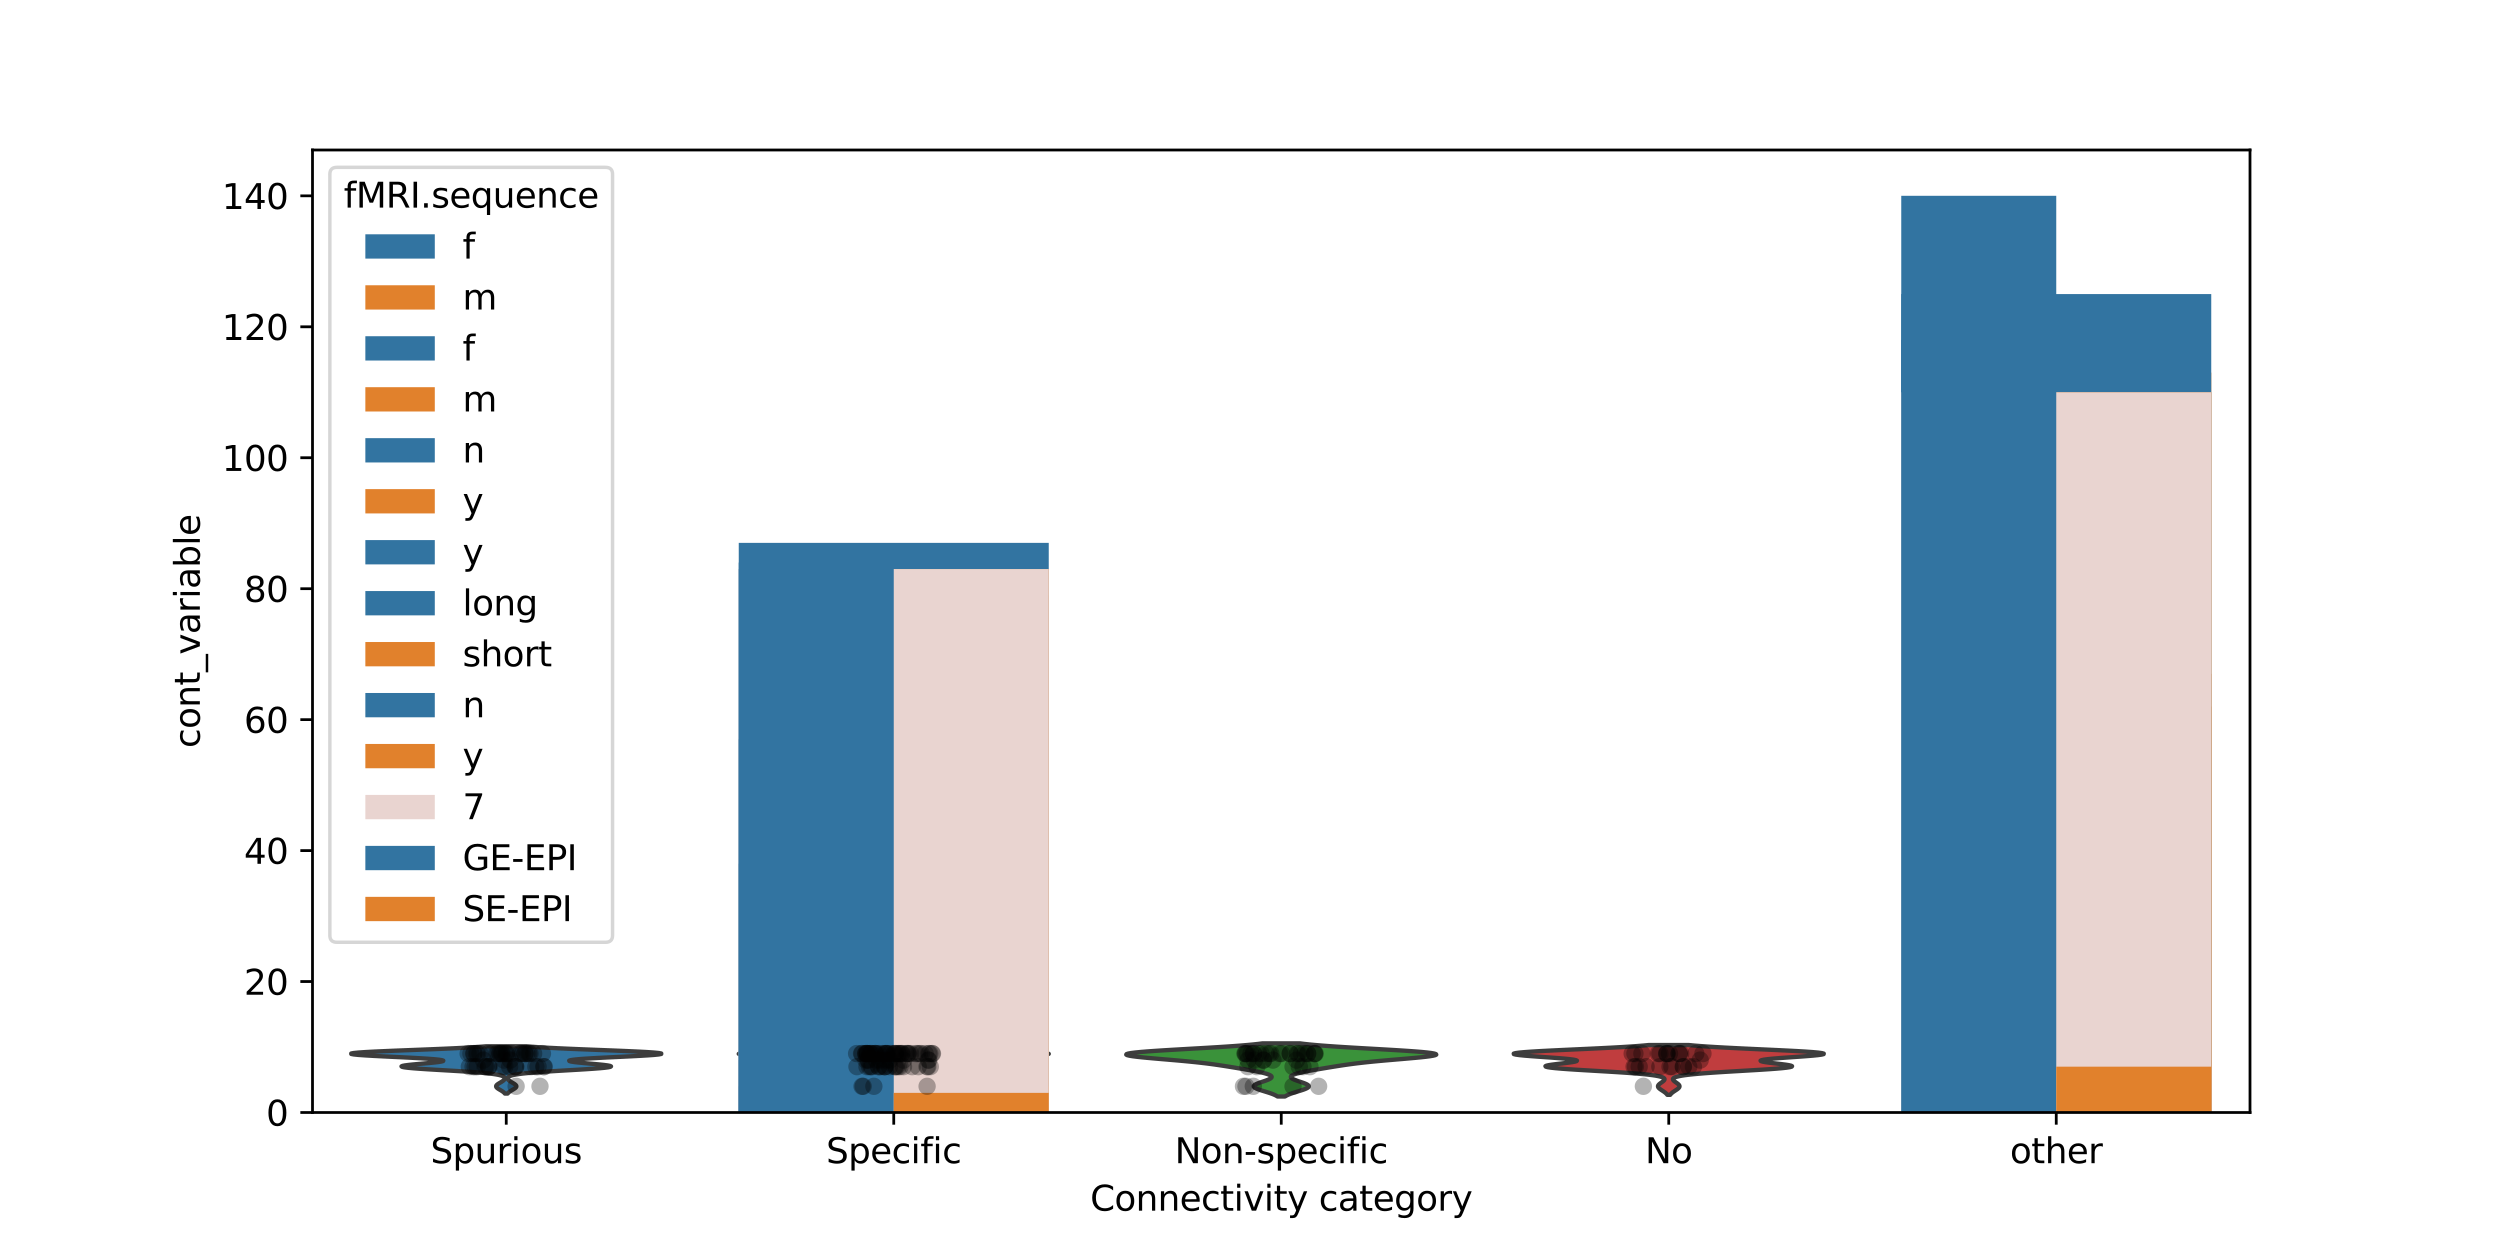 <?xml version="1.0" encoding="utf-8" standalone="no"?>
<!DOCTYPE svg PUBLIC "-//W3C//DTD SVG 1.1//EN"
  "http://www.w3.org/Graphics/SVG/1.1/DTD/svg11.dtd">
<svg xmlns:xlink="http://www.w3.org/1999/xlink" width="720pt" height="360pt" viewBox="0 0 720 360" xmlns="http://www.w3.org/2000/svg" version="1.1">
 <defs>
  <style type="text/css">*{stroke-linejoin: round; stroke-linecap: butt}</style>
 </defs>
 <g id="figure_1">
  <g id="patch_1">
   <path d="M 0 360 
L 720 360 
L 720 0 
L 0 0 
z
" style="fill: #ffffff"/>
  </g>
  <g id="axes_1">
   <g id="patch_2">
    <path d="M 90 320.4 
L 648 320.4 
L 648 43.2 
L 90 43.2 
z
" style="fill: #ffffff"/>
   </g>
   <g id="FillBetweenPolyCollection_1">
    <defs>
     <path id="m745b3a468b" d="M 146.195 -45.059 
L 145.405 -45.059 
L 145.29 -45.196 
L 145.153 -45.333 
L 144.994 -45.471 
L 144.813 -45.608 
L 144.612 -45.745 
L 144.395 -45.883 
L 144.166 -46.02 
L 143.933 -46.157 
L 143.703 -46.295 
L 143.486 -46.432 
L 143.29 -46.569 
L 143.125 -46.707 
L 142.998 -46.844 
L 142.915 -46.981 
L 142.881 -47.119 
L 142.897 -47.256 
L 142.963 -47.393 
L 143.076 -47.531 
L 143.228 -47.668 
L 143.414 -47.805 
L 143.625 -47.943 
L 143.851 -48.08 
L 144.083 -48.218 
L 144.312 -48.355 
L 144.532 -48.492 
L 144.735 -48.63 
L 144.917 -48.767 
L 145.073 -48.904 
L 145.201 -49.042 
L 145.297 -49.179 
L 145.359 -49.316 
L 145.382 -49.454 
L 145.36 -49.591 
L 145.286 -49.728 
L 145.149 -49.866 
L 144.936 -50.003 
L 144.628 -50.14 
L 144.207 -50.278 
L 143.65 -50.415 
L 142.932 -50.552 
L 142.031 -50.69 
L 140.925 -50.827 
L 139.6 -50.964 
L 138.047 -51.102 
L 136.27 -51.239 
L 134.285 -51.376 
L 132.124 -51.514 
L 129.835 -51.651 
L 127.478 -51.788 
L 125.129 -51.926 
L 122.872 -52.063 
L 120.793 -52.201 
L 118.979 -52.338 
L 117.506 -52.475 
L 116.433 -52.613 
L 115.803 -52.75 
L 115.632 -52.887 
L 115.909 -53.025 
L 116.6 -53.162 
L 117.644 -53.299 
L 118.962 -53.437 
L 120.461 -53.574 
L 122.037 -53.711 
L 123.587 -53.849 
L 125.007 -53.986 
L 126.202 -54.123 
L 127.089 -54.261 
L 127.597 -54.398 
L 127.673 -54.535 
L 127.282 -54.673 
L 126.409 -54.81 
L 125.058 -54.947 
L 123.259 -55.085 
L 121.063 -55.222 
L 118.545 -55.359 
L 115.804 -55.497 
L 112.956 -55.634 
L 110.134 -55.771 
L 107.479 -55.909 
L 105.132 -56.046 
L 103.226 -56.183 
L 101.876 -56.321 
L 101.169 -56.458 
L 101.16 -56.596 
L 101.866 -56.733 
L 103.266 -56.87 
L 105.301 -57.008 
L 107.882 -57.145 
L 110.894 -57.282 
L 114.209 -57.42 
L 117.695 -57.557 
L 121.221 -57.694 
L 124.672 -57.832 
L 127.949 -57.969 
L 130.975 -58.106 
L 133.7 -58.244 
L 136.093 -58.381 
L 138.147 -58.518 
L 139.87 -58.656 
L 151.73 -58.656 
L 151.73 -58.656 
L 153.453 -58.518 
L 155.507 -58.381 
L 157.9 -58.244 
L 160.625 -58.106 
L 163.651 -57.969 
L 166.928 -57.832 
L 170.379 -57.694 
L 173.905 -57.557 
L 177.391 -57.42 
L 180.706 -57.282 
L 183.718 -57.145 
L 186.299 -57.008 
L 188.334 -56.87 
L 189.734 -56.733 
L 190.44 -56.596 
L 190.431 -56.458 
L 189.724 -56.321 
L 188.374 -56.183 
L 186.468 -56.046 
L 184.121 -55.909 
L 181.466 -55.771 
L 178.644 -55.634 
L 175.796 -55.497 
L 173.055 -55.359 
L 170.537 -55.222 
L 168.341 -55.085 
L 166.542 -54.947 
L 165.191 -54.81 
L 164.318 -54.673 
L 163.927 -54.535 
L 164.003 -54.398 
L 164.511 -54.261 
L 165.398 -54.123 
L 166.593 -53.986 
L 168.013 -53.849 
L 169.563 -53.711 
L 171.139 -53.574 
L 172.638 -53.437 
L 173.956 -53.299 
L 175 -53.162 
L 175.691 -53.025 
L 175.968 -52.887 
L 175.797 -52.75 
L 175.167 -52.613 
L 174.094 -52.475 
L 172.621 -52.338 
L 170.807 -52.201 
L 168.728 -52.063 
L 166.471 -51.926 
L 164.122 -51.788 
L 161.765 -51.651 
L 159.476 -51.514 
L 157.315 -51.376 
L 155.33 -51.239 
L 153.553 -51.102 
L 152 -50.964 
L 150.675 -50.827 
L 149.569 -50.69 
L 148.668 -50.552 
L 147.95 -50.415 
L 147.393 -50.278 
L 146.972 -50.14 
L 146.664 -50.003 
L 146.451 -49.866 
L 146.314 -49.728 
L 146.24 -49.591 
L 146.218 -49.454 
L 146.241 -49.316 
L 146.303 -49.179 
L 146.399 -49.042 
L 146.527 -48.904 
L 146.683 -48.767 
L 146.865 -48.63 
L 147.068 -48.492 
L 147.288 -48.355 
L 147.517 -48.218 
L 147.749 -48.08 
L 147.975 -47.943 
L 148.186 -47.805 
L 148.372 -47.668 
L 148.524 -47.531 
L 148.637 -47.393 
L 148.703 -47.256 
L 148.719 -47.119 
L 148.685 -46.981 
L 148.602 -46.844 
L 148.475 -46.707 
L 148.31 -46.569 
L 148.114 -46.432 
L 147.897 -46.295 
L 147.667 -46.157 
L 147.434 -46.02 
L 147.205 -45.883 
L 146.988 -45.745 
L 146.787 -45.608 
L 146.606 -45.471 
L 146.447 -45.333 
L 146.31 -45.196 
L 146.195 -45.059 
z
" style="stroke: #3d3d3d; stroke-width: 1.25"/>
    </defs>
    <g clip-path="url(#p101fbf4de7)">
     <use xlink:href="#m745b3a468b" x="0" y="360" style="fill: #3274a1; stroke: #3d3d3d; stroke-width: 1.25"/>
    </g>
   </g>
   <g id="FillBetweenPolyCollection_2">
    <defs>
     <path id="m4309dcb539" d="M 257.876 -45.21 
L 256.924 -45.21 
L 256.778 -45.344 
L 256.602 -45.478 
L 256.396 -45.613 
L 256.161 -45.747 
L 255.9 -45.881 
L 255.619 -46.015 
L 255.325 -46.15 
L 255.03 -46.284 
L 254.744 -46.418 
L 254.481 -46.553 
L 254.253 -46.687 
L 254.072 -46.821 
L 253.948 -46.955 
L 253.888 -47.09 
L 253.895 -47.224 
L 253.969 -47.358 
L 254.106 -47.493 
L 254.297 -47.627 
L 254.534 -47.761 
L 254.803 -47.896 
L 255.091 -48.03 
L 255.387 -48.164 
L 255.678 -48.298 
L 255.955 -48.433 
L 256.211 -48.567 
L 256.439 -48.701 
L 256.636 -48.836 
L 256.803 -48.97 
L 256.938 -49.104 
L 257.042 -49.238 
L 257.117 -49.373 
L 257.162 -49.507 
L 257.178 -49.641 
L 257.162 -49.776 
L 257.11 -49.91 
L 257.014 -50.044 
L 256.863 -50.178 
L 256.645 -50.313 
L 256.344 -50.447 
L 255.941 -50.581 
L 255.416 -50.716 
L 254.751 -50.85 
L 253.928 -50.984 
L 252.935 -51.119 
L 251.765 -51.253 
L 250.422 -51.387 
L 248.923 -51.521 
L 247.293 -51.656 
L 245.575 -51.79 
L 243.82 -51.924 
L 242.089 -52.059 
L 240.448 -52.193 
L 238.961 -52.327 
L 237.69 -52.461 
L 236.68 -52.596 
L 235.964 -52.73 
L 235.555 -52.864 
L 235.444 -52.999 
L 235.603 -53.133 
L 235.986 -53.267 
L 236.536 -53.402 
L 237.186 -53.536 
L 237.868 -53.67 
L 238.515 -53.804 
L 239.065 -53.939 
L 239.466 -54.073 
L 239.671 -54.207 
L 239.641 -54.342 
L 239.345 -54.476 
L 238.756 -54.61 
L 237.851 -54.744 
L 236.618 -54.879 
L 235.05 -55.013 
L 233.157 -55.147 
L 230.965 -55.282 
L 228.523 -55.416 
L 225.906 -55.55 
L 223.212 -55.684 
L 220.563 -55.819 
L 218.094 -55.953 
L 215.951 -56.087 
L 214.271 -56.222 
L 213.176 -56.356 
L 212.76 -56.49 
L 213.078 -56.625 
L 214.143 -56.759 
L 215.921 -56.893 
L 218.337 -57.027 
L 221.28 -57.162 
L 224.616 -57.296 
L 228.196 -57.43 
L 231.871 -57.565 
L 235.503 -57.699 
L 238.973 -57.833 
L 242.186 -57.967 
L 245.078 -58.102 
L 247.609 -58.236 
L 249.769 -58.37 
L 251.565 -58.505 
L 263.235 -58.505 
L 263.235 -58.505 
L 265.031 -58.37 
L 267.191 -58.236 
L 269.722 -58.102 
L 272.614 -57.967 
L 275.827 -57.833 
L 279.297 -57.699 
L 282.929 -57.565 
L 286.604 -57.43 
L 290.184 -57.296 
L 293.52 -57.162 
L 296.463 -57.027 
L 298.879 -56.893 
L 300.657 -56.759 
L 301.722 -56.625 
L 302.04 -56.49 
L 301.624 -56.356 
L 300.529 -56.222 
L 298.849 -56.087 
L 296.706 -55.953 
L 294.237 -55.819 
L 291.588 -55.684 
L 288.894 -55.55 
L 286.277 -55.416 
L 283.835 -55.282 
L 281.643 -55.147 
L 279.75 -55.013 
L 278.182 -54.879 
L 276.949 -54.744 
L 276.044 -54.61 
L 275.455 -54.476 
L 275.159 -54.342 
L 275.129 -54.207 
L 275.334 -54.073 
L 275.735 -53.939 
L 276.285 -53.804 
L 276.932 -53.67 
L 277.614 -53.536 
L 278.264 -53.402 
L 278.814 -53.267 
L 279.197 -53.133 
L 279.356 -52.999 
L 279.245 -52.864 
L 278.836 -52.73 
L 278.12 -52.596 
L 277.11 -52.461 
L 275.839 -52.327 
L 274.352 -52.193 
L 272.711 -52.059 
L 270.98 -51.924 
L 269.225 -51.79 
L 267.507 -51.656 
L 265.877 -51.521 
L 264.378 -51.387 
L 263.035 -51.253 
L 261.865 -51.119 
L 260.872 -50.984 
L 260.049 -50.85 
L 259.384 -50.716 
L 258.859 -50.581 
L 258.456 -50.447 
L 258.155 -50.313 
L 257.937 -50.178 
L 257.786 -50.044 
L 257.69 -49.91 
L 257.638 -49.776 
L 257.622 -49.641 
L 257.638 -49.507 
L 257.683 -49.373 
L 257.758 -49.238 
L 257.862 -49.104 
L 257.997 -48.97 
L 258.164 -48.836 
L 258.361 -48.701 
L 258.589 -48.567 
L 258.845 -48.433 
L 259.122 -48.298 
L 259.413 -48.164 
L 259.709 -48.03 
L 259.997 -47.896 
L 260.266 -47.761 
L 260.503 -47.627 
L 260.694 -47.493 
L 260.831 -47.358 
L 260.905 -47.224 
L 260.912 -47.09 
L 260.852 -46.955 
L 260.728 -46.821 
L 260.547 -46.687 
L 260.319 -46.553 
L 260.056 -46.418 
L 259.77 -46.284 
L 259.475 -46.15 
L 259.181 -46.015 
L 258.9 -45.881 
L 258.639 -45.747 
L 258.404 -45.613 
L 258.198 -45.478 
L 258.022 -45.344 
L 257.876 -45.21 
z
" style="stroke: #3d3d3d; stroke-width: 1.25"/>
    </defs>
    <g clip-path="url(#p101fbf4de7)">
     <use xlink:href="#m4309dcb539" x="0" y="360" style="fill: #e1812c; stroke: #3d3d3d; stroke-width: 1.25"/>
    </g>
   </g>
   <g id="FillBetweenPolyCollection_3">
    <defs>
     <path id="mfde8a60142" d="M 370.071 -44.205 
L 367.929 -44.205 
L 367.685 -44.359 
L 367.404 -44.514 
L 367.084 -44.668 
L 366.725 -44.823 
L 366.328 -44.978 
L 365.897 -45.132 
L 365.437 -45.287 
L 364.952 -45.441 
L 364.453 -45.596 
L 363.948 -45.751 
L 363.449 -45.905 
L 362.968 -46.06 
L 362.517 -46.214 
L 362.11 -46.369 
L 361.757 -46.524 
L 361.47 -46.678 
L 361.257 -46.833 
L 361.125 -46.987 
L 361.079 -47.142 
L 361.12 -47.297 
L 361.245 -47.451 
L 361.45 -47.606 
L 361.728 -47.76 
L 362.068 -47.915 
L 362.459 -48.07 
L 362.888 -48.224 
L 363.34 -48.379 
L 363.801 -48.533 
L 364.256 -48.688 
L 364.691 -48.843 
L 365.093 -48.997 
L 365.449 -49.152 
L 365.75 -49.306 
L 365.986 -49.461 
L 366.148 -49.616 
L 366.232 -49.77 
L 366.232 -49.925 
L 366.145 -50.079 
L 365.969 -50.234 
L 365.704 -50.388 
L 365.351 -50.543 
L 364.913 -50.698 
L 364.394 -50.852 
L 363.798 -51.007 
L 363.134 -51.161 
L 362.407 -51.316 
L 361.628 -51.471 
L 360.804 -51.625 
L 359.946 -51.78 
L 359.06 -51.934 
L 358.156 -52.089 
L 357.238 -52.244 
L 356.311 -52.398 
L 355.377 -52.553 
L 354.434 -52.707 
L 353.478 -52.862 
L 352.503 -53.017 
L 351.498 -53.171 
L 350.454 -53.326 
L 349.357 -53.48 
L 348.195 -53.635 
L 346.955 -53.79 
L 345.627 -53.944 
L 344.205 -54.099 
L 342.685 -54.253 
L 341.071 -54.408 
L 339.373 -54.563 
L 337.607 -54.717 
L 335.798 -54.872 
L 333.978 -55.026 
L 332.186 -55.181 
L 330.465 -55.336 
L 328.864 -55.49 
L 327.433 -55.645 
L 326.222 -55.799 
L 325.28 -55.954 
L 324.647 -56.109 
L 324.36 -56.263 
L 324.443 -56.418 
L 324.909 -56.572 
L 325.762 -56.727 
L 326.988 -56.881 
L 328.566 -57.036 
L 330.46 -57.191 
L 332.627 -57.345 
L 335.016 -57.5 
L 337.569 -57.654 
L 340.228 -57.809 
L 342.934 -57.964 
L 345.632 -58.118 
L 348.271 -58.273 
L 350.806 -58.427 
L 353.201 -58.582 
L 355.427 -58.737 
L 357.465 -58.891 
L 359.302 -59.046 
L 360.934 -59.2 
L 362.365 -59.355 
L 363.601 -59.51 
L 374.399 -59.51 
L 374.399 -59.51 
L 375.635 -59.355 
L 377.066 -59.2 
L 378.698 -59.046 
L 380.535 -58.891 
L 382.573 -58.737 
L 384.799 -58.582 
L 387.194 -58.427 
L 389.729 -58.273 
L 392.368 -58.118 
L 395.066 -57.964 
L 397.772 -57.809 
L 400.431 -57.654 
L 402.984 -57.5 
L 405.373 -57.345 
L 407.54 -57.191 
L 409.434 -57.036 
L 411.012 -56.881 
L 412.238 -56.727 
L 413.091 -56.572 
L 413.557 -56.418 
L 413.64 -56.263 
L 413.353 -56.109 
L 412.72 -55.954 
L 411.778 -55.799 
L 410.567 -55.645 
L 409.136 -55.49 
L 407.535 -55.336 
L 405.814 -55.181 
L 404.022 -55.026 
L 402.202 -54.872 
L 400.393 -54.717 
L 398.627 -54.563 
L 396.929 -54.408 
L 395.315 -54.253 
L 393.795 -54.099 
L 392.373 -53.944 
L 391.045 -53.79 
L 389.805 -53.635 
L 388.643 -53.48 
L 387.546 -53.326 
L 386.502 -53.171 
L 385.497 -53.017 
L 384.522 -52.862 
L 383.566 -52.707 
L 382.623 -52.553 
L 381.689 -52.398 
L 380.762 -52.244 
L 379.844 -52.089 
L 378.94 -51.934 
L 378.054 -51.78 
L 377.196 -51.625 
L 376.372 -51.471 
L 375.593 -51.316 
L 374.866 -51.161 
L 374.202 -51.007 
L 373.606 -50.852 
L 373.087 -50.698 
L 372.649 -50.543 
L 372.296 -50.388 
L 372.031 -50.234 
L 371.855 -50.079 
L 371.768 -49.925 
L 371.768 -49.77 
L 371.852 -49.616 
L 372.014 -49.461 
L 372.25 -49.306 
L 372.551 -49.152 
L 372.907 -48.997 
L 373.309 -48.843 
L 373.744 -48.688 
L 374.199 -48.533 
L 374.66 -48.379 
L 375.112 -48.224 
L 375.541 -48.07 
L 375.932 -47.915 
L 376.272 -47.76 
L 376.55 -47.606 
L 376.755 -47.451 
L 376.88 -47.297 
L 376.921 -47.142 
L 376.875 -46.987 
L 376.743 -46.833 
L 376.53 -46.678 
L 376.243 -46.524 
L 375.89 -46.369 
L 375.483 -46.214 
L 375.032 -46.06 
L 374.551 -45.905 
L 374.052 -45.751 
L 373.547 -45.596 
L 373.048 -45.441 
L 372.563 -45.287 
L 372.103 -45.132 
L 371.672 -44.978 
L 371.275 -44.823 
L 370.916 -44.668 
L 370.596 -44.514 
L 370.315 -44.359 
L 370.071 -44.205 
z
" style="stroke: #3d3d3d; stroke-width: 1.25"/>
    </defs>
    <g clip-path="url(#p101fbf4de7)">
     <use xlink:href="#mfde8a60142" x="0" y="360" style="fill: #3a923a; stroke: #3d3d3d; stroke-width: 1.25"/>
    </g>
   </g>
   <g id="FillBetweenPolyCollection_4">
    <defs>
     <path id="m02602ae962" d="M 481.019 -44.694 
L 480.181 -44.694 
L 480.073 -44.839 
L 479.946 -44.984 
L 479.8 -45.128 
L 479.635 -45.273 
L 479.452 -45.418 
L 479.253 -45.562 
L 479.042 -45.707 
L 478.823 -45.852 
L 478.601 -45.996 
L 478.383 -46.141 
L 478.175 -46.286 
L 477.984 -46.431 
L 477.817 -46.575 
L 477.681 -46.72 
L 477.58 -46.865 
L 477.52 -47.009 
L 477.501 -47.154 
L 477.525 -47.299 
L 477.591 -47.444 
L 477.696 -47.588 
L 477.835 -47.733 
L 478.002 -47.878 
L 478.189 -48.022 
L 478.39 -48.167 
L 478.595 -48.312 
L 478.795 -48.457 
L 478.981 -48.601 
L 479.143 -48.746 
L 479.273 -48.891 
L 479.36 -49.035 
L 479.393 -49.18 
L 479.36 -49.325 
L 479.247 -49.469 
L 479.041 -49.614 
L 478.724 -49.759 
L 478.278 -49.904 
L 477.685 -50.048 
L 476.925 -50.193 
L 475.98 -50.338 
L 474.834 -50.482 
L 473.476 -50.627 
L 471.899 -50.772 
L 470.106 -50.917 
L 468.108 -51.061 
L 465.926 -51.206 
L 463.597 -51.351 
L 461.164 -51.495 
L 458.684 -51.64 
L 456.222 -51.785 
L 453.85 -51.929 
L 451.639 -52.074 
L 449.662 -52.219 
L 447.984 -52.364 
L 446.658 -52.508 
L 445.723 -52.653 
L 445.199 -52.798 
L 445.087 -52.942 
L 445.365 -53.087 
L 445.991 -53.232 
L 446.905 -53.377 
L 448.028 -53.521 
L 449.273 -53.666 
L 450.545 -53.811 
L 451.747 -53.955 
L 452.785 -54.1 
L 453.577 -54.245 
L 454.053 -54.39 
L 454.16 -54.534 
L 453.867 -54.679 
L 453.166 -54.824 
L 452.072 -54.968 
L 450.624 -55.113 
L 448.883 -55.258 
L 446.93 -55.402 
L 444.861 -55.547 
L 442.783 -55.692 
L 440.807 -55.837 
L 439.044 -55.981 
L 437.598 -56.126 
L 436.558 -56.271 
L 435.996 -56.415 
L 435.96 -56.56 
L 436.474 -56.705 
L 437.534 -56.85 
L 439.114 -56.994 
L 441.162 -57.139 
L 443.607 -57.284 
L 446.368 -57.428 
L 449.351 -57.573 
L 452.462 -57.718 
L 455.609 -57.863 
L 458.708 -58.007 
L 461.687 -58.152 
L 464.484 -58.297 
L 467.058 -58.441 
L 469.377 -58.586 
L 471.427 -58.731 
L 473.207 -58.875 
L 474.724 -59.02 
L 486.476 -59.02 
L 486.476 -59.02 
L 487.993 -58.875 
L 489.773 -58.731 
L 491.823 -58.586 
L 494.142 -58.441 
L 496.716 -58.297 
L 499.513 -58.152 
L 502.492 -58.007 
L 505.591 -57.863 
L 508.738 -57.718 
L 511.849 -57.573 
L 514.832 -57.428 
L 517.593 -57.284 
L 520.038 -57.139 
L 522.086 -56.994 
L 523.666 -56.85 
L 524.726 -56.705 
L 525.24 -56.56 
L 525.204 -56.415 
L 524.642 -56.271 
L 523.602 -56.126 
L 522.156 -55.981 
L 520.393 -55.837 
L 518.417 -55.692 
L 516.339 -55.547 
L 514.27 -55.402 
L 512.317 -55.258 
L 510.576 -55.113 
L 509.128 -54.968 
L 508.034 -54.824 
L 507.333 -54.679 
L 507.04 -54.534 
L 507.147 -54.39 
L 507.623 -54.245 
L 508.415 -54.1 
L 509.453 -53.955 
L 510.655 -53.811 
L 511.927 -53.666 
L 513.172 -53.521 
L 514.295 -53.377 
L 515.209 -53.232 
L 515.835 -53.087 
L 516.113 -52.942 
L 516.001 -52.798 
L 515.477 -52.653 
L 514.542 -52.508 
L 513.216 -52.364 
L 511.538 -52.219 
L 509.561 -52.074 
L 507.35 -51.929 
L 504.978 -51.785 
L 502.516 -51.64 
L 500.036 -51.495 
L 497.603 -51.351 
L 495.274 -51.206 
L 493.092 -51.061 
L 491.094 -50.917 
L 489.301 -50.772 
L 487.724 -50.627 
L 486.366 -50.482 
L 485.22 -50.338 
L 484.275 -50.193 
L 483.515 -50.048 
L 482.922 -49.904 
L 482.476 -49.759 
L 482.159 -49.614 
L 481.953 -49.469 
L 481.84 -49.325 
L 481.807 -49.18 
L 481.84 -49.035 
L 481.927 -48.891 
L 482.057 -48.746 
L 482.219 -48.601 
L 482.405 -48.457 
L 482.605 -48.312 
L 482.81 -48.167 
L 483.011 -48.022 
L 483.198 -47.878 
L 483.365 -47.733 
L 483.504 -47.588 
L 483.609 -47.444 
L 483.675 -47.299 
L 483.699 -47.154 
L 483.68 -47.009 
L 483.62 -46.865 
L 483.519 -46.72 
L 483.383 -46.575 
L 483.216 -46.431 
L 483.025 -46.286 
L 482.817 -46.141 
L 482.599 -45.996 
L 482.377 -45.852 
L 482.158 -45.707 
L 481.947 -45.562 
L 481.748 -45.418 
L 481.565 -45.273 
L 481.4 -45.128 
L 481.254 -44.984 
L 481.127 -44.839 
L 481.019 -44.694 
z
" style="stroke: #3d3d3d; stroke-width: 1.25"/>
    </defs>
    <g clip-path="url(#p101fbf4de7)">
     <use xlink:href="#m02602ae962" x="0" y="360" style="fill: #c03d3e; stroke: #3d3d3d; stroke-width: 1.25"/>
    </g>
   </g>
   <g id="patch_3">
    <path d="M 212.76 320.4 
L 257.4 320.4 
L 257.4 212.914 
L 212.76 212.914 
z
" clip-path="url(#p101fbf4de7)" style="fill: #3274a1"/>
   </g>
   <g id="patch_4">
    <path d="M 547.56 320.4 
L 592.2 320.4 
L 592.2 201.6 
L 547.56 201.6 
z
" clip-path="url(#p101fbf4de7)" style="fill: #3274a1"/>
   </g>
   <g id="patch_5">
    <path d="M 257.4 320.4 
L 302.04 320.4 
L 302.04 263.829 
L 257.4 263.829 
z
" clip-path="url(#p101fbf4de7)" style="fill: #e1812c"/>
   </g>
   <g id="patch_6">
    <path d="M 592.2 320.4 
L 636.84 320.4 
L 636.84 203.486 
L 592.2 203.486 
z
" clip-path="url(#p101fbf4de7)" style="fill: #e1812c"/>
   </g>
   <g id="patch_7">
    <path d="M 145.8 320.4 
L 145.8 320.4 
L 145.8 320.4 
L 145.8 320.4 
z
" clip-path="url(#p101fbf4de7)" style="fill: #3274a1"/>
   </g>
   <g id="patch_8">
    <path d="M 145.8 320.4 
L 145.8 320.4 
L 145.8 320.4 
L 145.8 320.4 
z
" clip-path="url(#p101fbf4de7)" style="fill: #e1812c"/>
   </g>
   <g id="patch_9">
    <path d="M 212.76 320.4 
L 257.4 320.4 
L 257.4 305.314 
L 212.76 305.314 
z
" clip-path="url(#p101fbf4de7)" style="fill: #3274a1"/>
   </g>
   <g id="patch_10">
    <path d="M 547.56 320.4 
L 592.2 320.4 
L 592.2 297.771 
L 547.56 297.771 
z
" clip-path="url(#p101fbf4de7)" style="fill: #3274a1"/>
   </g>
   <g id="patch_11">
    <path d="M 257.4 320.4 
L 302.04 320.4 
L 302.04 171.429 
L 257.4 171.429 
z
" clip-path="url(#p101fbf4de7)" style="fill: #e1812c"/>
   </g>
   <g id="patch_12">
    <path d="M 592.2 320.4 
L 636.84 320.4 
L 636.84 107.314 
L 592.2 107.314 
z
" clip-path="url(#p101fbf4de7)" style="fill: #e1812c"/>
   </g>
   <g id="patch_13">
    <path d="M 145.8 320.4 
L 145.8 320.4 
L 145.8 320.4 
L 145.8 320.4 
z
" clip-path="url(#p101fbf4de7)" style="fill: #3274a1"/>
   </g>
   <g id="patch_14">
    <path d="M 145.8 320.4 
L 145.8 320.4 
L 145.8 320.4 
L 145.8 320.4 
z
" clip-path="url(#p101fbf4de7)" style="fill: #e1812c"/>
   </g>
   <g id="patch_15">
    <path d="M 212.76 320.4 
L 257.4 320.4 
L 257.4 248.743 
L 212.76 248.743 
z
" clip-path="url(#p101fbf4de7)" style="fill: #3274a1"/>
   </g>
   <g id="patch_16">
    <path d="M 547.56 320.4 
L 592.2 320.4 
L 592.2 211.029 
L 547.56 211.029 
z
" clip-path="url(#p101fbf4de7)" style="fill: #3274a1"/>
   </g>
   <g id="patch_17">
    <path d="M 257.4 320.4 
L 302.04 320.4 
L 302.04 228 
L 257.4 228 
z
" clip-path="url(#p101fbf4de7)" style="fill: #e1812c"/>
   </g>
   <g id="patch_18">
    <path d="M 592.2 320.4 
L 636.84 320.4 
L 636.84 194.057 
L 592.2 194.057 
z
" clip-path="url(#p101fbf4de7)" style="fill: #e1812c"/>
   </g>
   <g id="patch_19">
    <path d="M 145.8 320.4 
L 145.8 320.4 
L 145.8 320.4 
L 145.8 320.4 
z
" clip-path="url(#p101fbf4de7)" style="fill: #3274a1"/>
   </g>
   <g id="patch_20">
    <path d="M 145.8 320.4 
L 145.8 320.4 
L 145.8 320.4 
L 145.8 320.4 
z
" clip-path="url(#p101fbf4de7)" style="fill: #e1812c"/>
   </g>
   <g id="patch_21">
    <path d="M 212.76 320.4 
L 302.04 320.4 
L 302.04 156.343 
L 212.76 156.343 
z
" clip-path="url(#p101fbf4de7)" style="fill: #3274a1"/>
   </g>
   <g id="patch_22">
    <path d="M 547.56 320.4 
L 636.84 320.4 
L 636.84 84.686 
L 547.56 84.686 
z
" clip-path="url(#p101fbf4de7)" style="fill: #3274a1"/>
   </g>
   <g id="patch_23">
    <path d="M 145.8 320.4 
L 145.8 320.4 
L 145.8 320.4 
L 145.8 320.4 
z
" clip-path="url(#p101fbf4de7)" style="fill: #3274a1"/>
   </g>
   <g id="patch_24">
    <path d="M 212.76 320.4 
L 257.4 320.4 
L 257.4 163.886 
L 212.76 163.886 
z
" clip-path="url(#p101fbf4de7)" style="fill: #3274a1"/>
   </g>
   <g id="patch_25">
    <path d="M 547.56 320.4 
L 592.2 320.4 
L 592.2 56.4 
L 547.56 56.4 
z
" clip-path="url(#p101fbf4de7)" style="fill: #3274a1"/>
   </g>
   <g id="patch_26">
    <path d="M 257.4 320.4 
L 302.04 320.4 
L 302.04 312.857 
L 257.4 312.857 
z
" clip-path="url(#p101fbf4de7)" style="fill: #e1812c"/>
   </g>
   <g id="patch_27">
    <path d="M 592.2 320.4 
L 636.84 320.4 
L 636.84 305.314 
L 592.2 305.314 
z
" clip-path="url(#p101fbf4de7)" style="fill: #e1812c"/>
   </g>
   <g id="patch_28">
    <path d="M 145.8 320.4 
L 145.8 320.4 
L 145.8 320.4 
L 145.8 320.4 
z
" clip-path="url(#p101fbf4de7)" style="fill: #3274a1"/>
   </g>
   <g id="patch_29">
    <path d="M 145.8 320.4 
L 145.8 320.4 
L 145.8 320.4 
L 145.8 320.4 
z
" clip-path="url(#p101fbf4de7)" style="fill: #e1812c"/>
   </g>
   <g id="patch_30">
    <path d="M 212.76 320.4 
L 257.4 320.4 
L 257.4 312.857 
L 212.76 312.857 
z
" clip-path="url(#p101fbf4de7)" style="fill: #3274a1"/>
   </g>
   <g id="patch_31">
    <path d="M 547.56 320.4 
L 592.2 320.4 
L 592.2 292.114 
L 547.56 292.114 
z
" clip-path="url(#p101fbf4de7)" style="fill: #3274a1"/>
   </g>
   <g id="patch_32">
    <path d="M 257.4 320.4 
L 302.04 320.4 
L 302.04 163.886 
L 257.4 163.886 
z
" clip-path="url(#p101fbf4de7)" style="fill: #e1812c"/>
   </g>
   <g id="patch_33">
    <path d="M 592.2 320.4 
L 636.84 320.4 
L 636.84 112.971 
L 592.2 112.971 
z
" clip-path="url(#p101fbf4de7)" style="fill: #e1812c"/>
   </g>
   <g id="patch_34">
    <path d="M 145.8 320.4 
L 145.8 320.4 
L 145.8 320.4 
L 145.8 320.4 
z
" clip-path="url(#p101fbf4de7)" style="fill: #3274a1"/>
   </g>
   <g id="patch_35">
    <path d="M 145.8 320.4 
L 145.8 320.4 
L 145.8 320.4 
L 145.8 320.4 
z
" clip-path="url(#p101fbf4de7)" style="fill: #e1812c"/>
   </g>
   <g id="patch_36">
    <path d="M 212.76 320.4 
L 302.04 320.4 
L 302.04 163.886 
L 212.76 163.886 
z
" clip-path="url(#p101fbf4de7)" style="fill: #e9d4d0"/>
   </g>
   <g id="patch_37">
    <path d="M 547.56 320.4 
L 636.84 320.4 
L 636.84 112.971 
L 547.56 112.971 
z
" clip-path="url(#p101fbf4de7)" style="fill: #e9d4d0"/>
   </g>
   <g id="patch_38">
    <path d="M 145.8 320.4 
L 145.8 320.4 
L 145.8 320.4 
L 145.8 320.4 
z
" clip-path="url(#p101fbf4de7)" style="fill: #e9d4d0"/>
   </g>
   <g id="patch_39">
    <path d="M 212.76 320.4 
L 257.4 320.4 
L 257.4 162 
L 212.76 162 
z
" clip-path="url(#p101fbf4de7)" style="fill: #3274a1"/>
   </g>
   <g id="patch_40">
    <path d="M 547.56 320.4 
L 592.2 320.4 
L 592.2 97.886 
L 547.56 97.886 
z
" clip-path="url(#p101fbf4de7)" style="fill: #3274a1"/>
   </g>
   <g id="patch_41">
    <path d="M 257.4 320.4 
L 302.04 320.4 
L 302.04 314.743 
L 257.4 314.743 
z
" clip-path="url(#p101fbf4de7)" style="fill: #e1812c"/>
   </g>
   <g id="patch_42">
    <path d="M 592.2 320.4 
L 636.84 320.4 
L 636.84 307.2 
L 592.2 307.2 
z
" clip-path="url(#p101fbf4de7)" style="fill: #e1812c"/>
   </g>
   <g id="patch_43">
    <path d="M 145.8 320.4 
L 145.8 320.4 
L 145.8 320.4 
L 145.8 320.4 
z
" clip-path="url(#p101fbf4de7)" style="fill: #3274a1"/>
   </g>
   <g id="patch_44">
    <path d="M 145.8 320.4 
L 145.8 320.4 
L 145.8 320.4 
L 145.8 320.4 
z
" clip-path="url(#p101fbf4de7)" style="fill: #e1812c"/>
   </g>
   <g id="matplotlib.axis_1">
    <g id="xtick_1">
     <g id="line2d_1">
      <defs>
       <path id="m8b5b6145ee" d="M 0 0 
L 0 3.5 
" style="stroke: #000000; stroke-width: 0.8"/>
      </defs>
      <g>
       <use xlink:href="#m8b5b6145ee" x="145.8" y="320.4" style="stroke: #000000; stroke-width: 0.8"/>
      </g>
     </g>
     <g id="text_1">
      <!-- Spurious -->
      <g transform="translate(124.005 334.998) scale(0.1 -0.1)">
       <defs>
        <path id="DejaVuSans-53" d="M 3425 4513 
L 3425 3897 
Q 3066 4069 2747 4153 
Q 2428 4238 2131 4238 
Q 1616 4238 1336 4038 
Q 1056 3838 1056 3469 
Q 1056 3159 1242 3001 
Q 1428 2844 1947 2747 
L 2328 2669 
Q 3034 2534 3370 2195 
Q 3706 1856 3706 1288 
Q 3706 609 3251 259 
Q 2797 -91 1919 -91 
Q 1588 -91 1214 -16 
Q 841 59 441 206 
L 441 856 
Q 825 641 1194 531 
Q 1563 422 1919 422 
Q 2459 422 2753 634 
Q 3047 847 3047 1241 
Q 3047 1584 2836 1778 
Q 2625 1972 2144 2069 
L 1759 2144 
Q 1053 2284 737 2584 
Q 422 2884 422 3419 
Q 422 4038 858 4394 
Q 1294 4750 2059 4750 
Q 2388 4750 2728 4690 
Q 3069 4631 3425 4513 
z
" transform="scale(0.016)"/>
        <path id="DejaVuSans-70" d="M 1159 525 
L 1159 -1331 
L 581 -1331 
L 581 3500 
L 1159 3500 
L 1159 2969 
Q 1341 3281 1617 3432 
Q 1894 3584 2278 3584 
Q 2916 3584 3314 3078 
Q 3713 2572 3713 1747 
Q 3713 922 3314 415 
Q 2916 -91 2278 -91 
Q 1894 -91 1617 61 
Q 1341 213 1159 525 
z
M 3116 1747 
Q 3116 2381 2855 2742 
Q 2594 3103 2138 3103 
Q 1681 3103 1420 2742 
Q 1159 2381 1159 1747 
Q 1159 1113 1420 752 
Q 1681 391 2138 391 
Q 2594 391 2855 752 
Q 3116 1113 3116 1747 
z
" transform="scale(0.016)"/>
        <path id="DejaVuSans-75" d="M 544 1381 
L 544 3500 
L 1119 3500 
L 1119 1403 
Q 1119 906 1312 657 
Q 1506 409 1894 409 
Q 2359 409 2629 706 
Q 2900 1003 2900 1516 
L 2900 3500 
L 3475 3500 
L 3475 0 
L 2900 0 
L 2900 538 
Q 2691 219 2414 64 
Q 2138 -91 1772 -91 
Q 1169 -91 856 284 
Q 544 659 544 1381 
z
M 1991 3584 
L 1991 3584 
z
" transform="scale(0.016)"/>
        <path id="DejaVuSans-72" d="M 2631 2963 
Q 2534 3019 2420 3045 
Q 2306 3072 2169 3072 
Q 1681 3072 1420 2755 
Q 1159 2438 1159 1844 
L 1159 0 
L 581 0 
L 581 3500 
L 1159 3500 
L 1159 2956 
Q 1341 3275 1631 3429 
Q 1922 3584 2338 3584 
Q 2397 3584 2469 3576 
Q 2541 3569 2628 3553 
L 2631 2963 
z
" transform="scale(0.016)"/>
        <path id="DejaVuSans-69" d="M 603 3500 
L 1178 3500 
L 1178 0 
L 603 0 
L 603 3500 
z
M 603 4863 
L 1178 4863 
L 1178 4134 
L 603 4134 
L 603 4863 
z
" transform="scale(0.016)"/>
        <path id="DejaVuSans-6f" d="M 1959 3097 
Q 1497 3097 1228 2736 
Q 959 2375 959 1747 
Q 959 1119 1226 758 
Q 1494 397 1959 397 
Q 2419 397 2687 759 
Q 2956 1122 2956 1747 
Q 2956 2369 2687 2733 
Q 2419 3097 1959 3097 
z
M 1959 3584 
Q 2709 3584 3137 3096 
Q 3566 2609 3566 1747 
Q 3566 888 3137 398 
Q 2709 -91 1959 -91 
Q 1206 -91 779 398 
Q 353 888 353 1747 
Q 353 2609 779 3096 
Q 1206 3584 1959 3584 
z
" transform="scale(0.016)"/>
        <path id="DejaVuSans-73" d="M 2834 3397 
L 2834 2853 
Q 2591 2978 2328 3040 
Q 2066 3103 1784 3103 
Q 1356 3103 1142 2972 
Q 928 2841 928 2578 
Q 928 2378 1081 2264 
Q 1234 2150 1697 2047 
L 1894 2003 
Q 2506 1872 2764 1633 
Q 3022 1394 3022 966 
Q 3022 478 2636 193 
Q 2250 -91 1575 -91 
Q 1294 -91 989 -36 
Q 684 19 347 128 
L 347 722 
Q 666 556 975 473 
Q 1284 391 1588 391 
Q 1994 391 2212 530 
Q 2431 669 2431 922 
Q 2431 1156 2273 1281 
Q 2116 1406 1581 1522 
L 1381 1569 
Q 847 1681 609 1914 
Q 372 2147 372 2553 
Q 372 3047 722 3315 
Q 1072 3584 1716 3584 
Q 2034 3584 2315 3537 
Q 2597 3491 2834 3397 
z
" transform="scale(0.016)"/>
       </defs>
       <use xlink:href="#DejaVuSans-53"/>
       <use xlink:href="#DejaVuSans-70" transform="translate(63.477 0)"/>
       <use xlink:href="#DejaVuSans-75" transform="translate(126.953 0)"/>
       <use xlink:href="#DejaVuSans-72" transform="translate(190.332 0)"/>
       <use xlink:href="#DejaVuSans-69" transform="translate(231.445 0)"/>
       <use xlink:href="#DejaVuSans-6f" transform="translate(259.229 0)"/>
       <use xlink:href="#DejaVuSans-75" transform="translate(320.41 0)"/>
       <use xlink:href="#DejaVuSans-73" transform="translate(383.789 0)"/>
      </g>
     </g>
    </g>
    <g id="xtick_2">
     <g id="line2d_2">
      <g>
       <use xlink:href="#m8b5b6145ee" x="257.4" y="320.4" style="stroke: #000000; stroke-width: 0.8"/>
      </g>
     </g>
     <g id="text_2">
      <!-- Specific -->
      <g transform="translate(237.938 334.998) scale(0.1 -0.1)">
       <defs>
        <path id="DejaVuSans-65" d="M 3597 1894 
L 3597 1613 
L 953 1613 
Q 991 1019 1311 708 
Q 1631 397 2203 397 
Q 2534 397 2845 478 
Q 3156 559 3463 722 
L 3463 178 
Q 3153 47 2828 -22 
Q 2503 -91 2169 -91 
Q 1331 -91 842 396 
Q 353 884 353 1716 
Q 353 2575 817 3079 
Q 1281 3584 2069 3584 
Q 2775 3584 3186 3129 
Q 3597 2675 3597 1894 
z
M 3022 2063 
Q 3016 2534 2758 2815 
Q 2500 3097 2075 3097 
Q 1594 3097 1305 2825 
Q 1016 2553 972 2059 
L 3022 2063 
z
" transform="scale(0.016)"/>
        <path id="DejaVuSans-63" d="M 3122 3366 
L 3122 2828 
Q 2878 2963 2633 3030 
Q 2388 3097 2138 3097 
Q 1578 3097 1268 2742 
Q 959 2388 959 1747 
Q 959 1106 1268 751 
Q 1578 397 2138 397 
Q 2388 397 2633 464 
Q 2878 531 3122 666 
L 3122 134 
Q 2881 22 2623 -34 
Q 2366 -91 2075 -91 
Q 1284 -91 818 406 
Q 353 903 353 1747 
Q 353 2603 823 3093 
Q 1294 3584 2113 3584 
Q 2378 3584 2631 3529 
Q 2884 3475 3122 3366 
z
" transform="scale(0.016)"/>
        <path id="DejaVuSans-66" d="M 2375 4863 
L 2375 4384 
L 1825 4384 
Q 1516 4384 1395 4259 
Q 1275 4134 1275 3809 
L 1275 3500 
L 2222 3500 
L 2222 3053 
L 1275 3053 
L 1275 0 
L 697 0 
L 697 3053 
L 147 3053 
L 147 3500 
L 697 3500 
L 697 3744 
Q 697 4328 969 4595 
Q 1241 4863 1831 4863 
L 2375 4863 
z
" transform="scale(0.016)"/>
       </defs>
       <use xlink:href="#DejaVuSans-53"/>
       <use xlink:href="#DejaVuSans-70" transform="translate(63.477 0)"/>
       <use xlink:href="#DejaVuSans-65" transform="translate(126.953 0)"/>
       <use xlink:href="#DejaVuSans-63" transform="translate(188.477 0)"/>
       <use xlink:href="#DejaVuSans-69" transform="translate(243.457 0)"/>
       <use xlink:href="#DejaVuSans-66" transform="translate(271.24 0)"/>
       <use xlink:href="#DejaVuSans-69" transform="translate(306.445 0)"/>
       <use xlink:href="#DejaVuSans-63" transform="translate(334.229 0)"/>
      </g>
     </g>
    </g>
    <g id="xtick_3">
     <g id="line2d_3">
      <g>
       <use xlink:href="#m8b5b6145ee" x="369" y="320.4" style="stroke: #000000; stroke-width: 0.8"/>
      </g>
     </g>
     <g id="text_3">
      <!-- Non-specific -->
      <g transform="translate(338.335 334.998) scale(0.1 -0.1)">
       <defs>
        <path id="DejaVuSans-4e" d="M 628 4666 
L 1478 4666 
L 3547 763 
L 3547 4666 
L 4159 4666 
L 4159 0 
L 3309 0 
L 1241 3903 
L 1241 0 
L 628 0 
L 628 4666 
z
" transform="scale(0.016)"/>
        <path id="DejaVuSans-6e" d="M 3513 2113 
L 3513 0 
L 2938 0 
L 2938 2094 
Q 2938 2591 2744 2837 
Q 2550 3084 2163 3084 
Q 1697 3084 1428 2787 
Q 1159 2491 1159 1978 
L 1159 0 
L 581 0 
L 581 3500 
L 1159 3500 
L 1159 2956 
Q 1366 3272 1645 3428 
Q 1925 3584 2291 3584 
Q 2894 3584 3203 3211 
Q 3513 2838 3513 2113 
z
" transform="scale(0.016)"/>
        <path id="DejaVuSans-2d" d="M 313 2009 
L 1997 2009 
L 1997 1497 
L 313 1497 
L 313 2009 
z
" transform="scale(0.016)"/>
       </defs>
       <use xlink:href="#DejaVuSans-4e"/>
       <use xlink:href="#DejaVuSans-6f" transform="translate(74.805 0)"/>
       <use xlink:href="#DejaVuSans-6e" transform="translate(135.986 0)"/>
       <use xlink:href="#DejaVuSans-2d" transform="translate(199.365 0)"/>
       <use xlink:href="#DejaVuSans-73" transform="translate(235.449 0)"/>
       <use xlink:href="#DejaVuSans-70" transform="translate(287.549 0)"/>
       <use xlink:href="#DejaVuSans-65" transform="translate(351.025 0)"/>
       <use xlink:href="#DejaVuSans-63" transform="translate(412.549 0)"/>
       <use xlink:href="#DejaVuSans-69" transform="translate(467.529 0)"/>
       <use xlink:href="#DejaVuSans-66" transform="translate(495.312 0)"/>
       <use xlink:href="#DejaVuSans-69" transform="translate(530.518 0)"/>
       <use xlink:href="#DejaVuSans-63" transform="translate(558.301 0)"/>
      </g>
     </g>
    </g>
    <g id="xtick_4">
     <g id="line2d_4">
      <g>
       <use xlink:href="#m8b5b6145ee" x="480.6" y="320.4" style="stroke: #000000; stroke-width: 0.8"/>
      </g>
     </g>
     <g id="text_4">
      <!-- No -->
      <g transform="translate(473.8 334.998) scale(0.1 -0.1)">
       <use xlink:href="#DejaVuSans-4e"/>
       <use xlink:href="#DejaVuSans-6f" transform="translate(74.805 0)"/>
      </g>
     </g>
    </g>
    <g id="xtick_5">
     <g id="line2d_5">
      <g>
       <use xlink:href="#m8b5b6145ee" x="592.2" y="320.4" style="stroke: #000000; stroke-width: 0.8"/>
      </g>
     </g>
     <g id="text_5">
      <!-- other -->
      <g transform="translate(578.88 334.998) scale(0.1 -0.1)">
       <defs>
        <path id="DejaVuSans-74" d="M 1172 4494 
L 1172 3500 
L 2356 3500 
L 2356 3053 
L 1172 3053 
L 1172 1153 
Q 1172 725 1289 603 
Q 1406 481 1766 481 
L 2356 481 
L 2356 0 
L 1766 0 
Q 1100 0 847 248 
Q 594 497 594 1153 
L 594 3053 
L 172 3053 
L 172 3500 
L 594 3500 
L 594 4494 
L 1172 4494 
z
" transform="scale(0.016)"/>
        <path id="DejaVuSans-68" d="M 3513 2113 
L 3513 0 
L 2938 0 
L 2938 2094 
Q 2938 2591 2744 2837 
Q 2550 3084 2163 3084 
Q 1697 3084 1428 2787 
Q 1159 2491 1159 1978 
L 1159 0 
L 581 0 
L 581 4863 
L 1159 4863 
L 1159 2956 
Q 1366 3272 1645 3428 
Q 1925 3584 2291 3584 
Q 2894 3584 3203 3211 
Q 3513 2838 3513 2113 
z
" transform="scale(0.016)"/>
       </defs>
       <use xlink:href="#DejaVuSans-6f"/>
       <use xlink:href="#DejaVuSans-74" transform="translate(61.182 0)"/>
       <use xlink:href="#DejaVuSans-68" transform="translate(100.391 0)"/>
       <use xlink:href="#DejaVuSans-65" transform="translate(163.77 0)"/>
       <use xlink:href="#DejaVuSans-72" transform="translate(225.293 0)"/>
      </g>
     </g>
    </g>
    <g id="text_6">
     <!-- Connectivity category -->
     <g transform="translate(313.981 348.677) scale(0.1 -0.1)">
      <defs>
       <path id="DejaVuSans-43" d="M 4122 4306 
L 4122 3641 
Q 3803 3938 3442 4084 
Q 3081 4231 2675 4231 
Q 1875 4231 1450 3742 
Q 1025 3253 1025 2328 
Q 1025 1406 1450 917 
Q 1875 428 2675 428 
Q 3081 428 3442 575 
Q 3803 722 4122 1019 
L 4122 359 
Q 3791 134 3420 21 
Q 3050 -91 2638 -91 
Q 1578 -91 968 557 
Q 359 1206 359 2328 
Q 359 3453 968 4101 
Q 1578 4750 2638 4750 
Q 3056 4750 3426 4639 
Q 3797 4528 4122 4306 
z
" transform="scale(0.016)"/>
       <path id="DejaVuSans-76" d="M 191 3500 
L 800 3500 
L 1894 563 
L 2988 3500 
L 3597 3500 
L 2284 0 
L 1503 0 
L 191 3500 
z
" transform="scale(0.016)"/>
       <path id="DejaVuSans-79" d="M 2059 -325 
Q 1816 -950 1584 -1140 
Q 1353 -1331 966 -1331 
L 506 -1331 
L 506 -850 
L 844 -850 
Q 1081 -850 1212 -737 
Q 1344 -625 1503 -206 
L 1606 56 
L 191 3500 
L 800 3500 
L 1894 763 
L 2988 3500 
L 3597 3500 
L 2059 -325 
z
" transform="scale(0.016)"/>
       <path id="DejaVuSans-20" transform="scale(0.016)"/>
       <path id="DejaVuSans-61" d="M 2194 1759 
Q 1497 1759 1228 1600 
Q 959 1441 959 1056 
Q 959 750 1161 570 
Q 1363 391 1709 391 
Q 2188 391 2477 730 
Q 2766 1069 2766 1631 
L 2766 1759 
L 2194 1759 
z
M 3341 1997 
L 3341 0 
L 2766 0 
L 2766 531 
Q 2569 213 2275 61 
Q 1981 -91 1556 -91 
Q 1019 -91 701 211 
Q 384 513 384 1019 
Q 384 1609 779 1909 
Q 1175 2209 1959 2209 
L 2766 2209 
L 2766 2266 
Q 2766 2663 2505 2880 
Q 2244 3097 1772 3097 
Q 1472 3097 1187 3025 
Q 903 2953 641 2809 
L 641 3341 
Q 956 3463 1253 3523 
Q 1550 3584 1831 3584 
Q 2591 3584 2966 3190 
Q 3341 2797 3341 1997 
z
" transform="scale(0.016)"/>
       <path id="DejaVuSans-67" d="M 2906 1791 
Q 2906 2416 2648 2759 
Q 2391 3103 1925 3103 
Q 1463 3103 1205 2759 
Q 947 2416 947 1791 
Q 947 1169 1205 825 
Q 1463 481 1925 481 
Q 2391 481 2648 825 
Q 2906 1169 2906 1791 
z
M 3481 434 
Q 3481 -459 3084 -895 
Q 2688 -1331 1869 -1331 
Q 1566 -1331 1297 -1286 
Q 1028 -1241 775 -1147 
L 775 -588 
Q 1028 -725 1275 -790 
Q 1522 -856 1778 -856 
Q 2344 -856 2625 -561 
Q 2906 -266 2906 331 
L 2906 616 
Q 2728 306 2450 153 
Q 2172 0 1784 0 
Q 1141 0 747 490 
Q 353 981 353 1791 
Q 353 2603 747 3093 
Q 1141 3584 1784 3584 
Q 2172 3584 2450 3431 
Q 2728 3278 2906 2969 
L 2906 3500 
L 3481 3500 
L 3481 434 
z
" transform="scale(0.016)"/>
      </defs>
      <use xlink:href="#DejaVuSans-43"/>
      <use xlink:href="#DejaVuSans-6f" transform="translate(69.824 0)"/>
      <use xlink:href="#DejaVuSans-6e" transform="translate(131.006 0)"/>
      <use xlink:href="#DejaVuSans-6e" transform="translate(194.385 0)"/>
      <use xlink:href="#DejaVuSans-65" transform="translate(257.764 0)"/>
      <use xlink:href="#DejaVuSans-63" transform="translate(319.287 0)"/>
      <use xlink:href="#DejaVuSans-74" transform="translate(374.268 0)"/>
      <use xlink:href="#DejaVuSans-69" transform="translate(413.477 0)"/>
      <use xlink:href="#DejaVuSans-76" transform="translate(441.26 0)"/>
      <use xlink:href="#DejaVuSans-69" transform="translate(500.439 0)"/>
      <use xlink:href="#DejaVuSans-74" transform="translate(528.223 0)"/>
      <use xlink:href="#DejaVuSans-79" transform="translate(567.432 0)"/>
      <use xlink:href="#DejaVuSans-20" transform="translate(626.611 0)"/>
      <use xlink:href="#DejaVuSans-63" transform="translate(658.398 0)"/>
      <use xlink:href="#DejaVuSans-61" transform="translate(713.379 0)"/>
      <use xlink:href="#DejaVuSans-74" transform="translate(774.658 0)"/>
      <use xlink:href="#DejaVuSans-65" transform="translate(813.867 0)"/>
      <use xlink:href="#DejaVuSans-67" transform="translate(875.391 0)"/>
      <use xlink:href="#DejaVuSans-6f" transform="translate(938.867 0)"/>
      <use xlink:href="#DejaVuSans-72" transform="translate(1000.049 0)"/>
      <use xlink:href="#DejaVuSans-79" transform="translate(1041.162 0)"/>
     </g>
    </g>
   </g>
   <g id="matplotlib.axis_2">
    <g id="ytick_1">
     <g id="line2d_6">
      <defs>
       <path id="md934789afd" d="M 0 0 
L -3.5 0 
" style="stroke: #000000; stroke-width: 0.8"/>
      </defs>
      <g>
       <use xlink:href="#md934789afd" x="90" y="320.4" style="stroke: #000000; stroke-width: 0.8"/>
      </g>
     </g>
     <g id="text_7">
      <!-- 0 -->
      <g transform="translate(76.638 324.199) scale(0.1 -0.1)">
       <defs>
        <path id="DejaVuSans-30" d="M 2034 4250 
Q 1547 4250 1301 3770 
Q 1056 3291 1056 2328 
Q 1056 1369 1301 889 
Q 1547 409 2034 409 
Q 2525 409 2770 889 
Q 3016 1369 3016 2328 
Q 3016 3291 2770 3770 
Q 2525 4250 2034 4250 
z
M 2034 4750 
Q 2819 4750 3233 4129 
Q 3647 3509 3647 2328 
Q 3647 1150 3233 529 
Q 2819 -91 2034 -91 
Q 1250 -91 836 529 
Q 422 1150 422 2328 
Q 422 3509 836 4129 
Q 1250 4750 2034 4750 
z
" transform="scale(0.016)"/>
       </defs>
       <use xlink:href="#DejaVuSans-30"/>
      </g>
     </g>
    </g>
    <g id="ytick_2">
     <g id="line2d_7">
      <g>
       <use xlink:href="#md934789afd" x="90" y="282.686" style="stroke: #000000; stroke-width: 0.8"/>
      </g>
     </g>
     <g id="text_8">
      <!-- 20 -->
      <g transform="translate(70.275 286.485) scale(0.1 -0.1)">
       <defs>
        <path id="DejaVuSans-32" d="M 1228 531 
L 3431 531 
L 3431 0 
L 469 0 
L 469 531 
Q 828 903 1448 1529 
Q 2069 2156 2228 2338 
Q 2531 2678 2651 2914 
Q 2772 3150 2772 3378 
Q 2772 3750 2511 3984 
Q 2250 4219 1831 4219 
Q 1534 4219 1204 4116 
Q 875 4013 500 3803 
L 500 4441 
Q 881 4594 1212 4672 
Q 1544 4750 1819 4750 
Q 2544 4750 2975 4387 
Q 3406 4025 3406 3419 
Q 3406 3131 3298 2873 
Q 3191 2616 2906 2266 
Q 2828 2175 2409 1742 
Q 1991 1309 1228 531 
z
" transform="scale(0.016)"/>
       </defs>
       <use xlink:href="#DejaVuSans-32"/>
       <use xlink:href="#DejaVuSans-30" transform="translate(63.623 0)"/>
      </g>
     </g>
    </g>
    <g id="ytick_3">
     <g id="line2d_8">
      <g>
       <use xlink:href="#md934789afd" x="90" y="244.971" style="stroke: #000000; stroke-width: 0.8"/>
      </g>
     </g>
     <g id="text_9">
      <!-- 40 -->
      <g transform="translate(70.275 248.771) scale(0.1 -0.1)">
       <defs>
        <path id="DejaVuSans-34" d="M 2419 4116 
L 825 1625 
L 2419 1625 
L 2419 4116 
z
M 2253 4666 
L 3047 4666 
L 3047 1625 
L 3713 1625 
L 3713 1100 
L 3047 1100 
L 3047 0 
L 2419 0 
L 2419 1100 
L 313 1100 
L 313 1709 
L 2253 4666 
z
" transform="scale(0.016)"/>
       </defs>
       <use xlink:href="#DejaVuSans-34"/>
       <use xlink:href="#DejaVuSans-30" transform="translate(63.623 0)"/>
      </g>
     </g>
    </g>
    <g id="ytick_4">
     <g id="line2d_9">
      <g>
       <use xlink:href="#md934789afd" x="90" y="207.257" style="stroke: #000000; stroke-width: 0.8"/>
      </g>
     </g>
     <g id="text_10">
      <!-- 60 -->
      <g transform="translate(70.275 211.056) scale(0.1 -0.1)">
       <defs>
        <path id="DejaVuSans-36" d="M 2113 2584 
Q 1688 2584 1439 2293 
Q 1191 2003 1191 1497 
Q 1191 994 1439 701 
Q 1688 409 2113 409 
Q 2538 409 2786 701 
Q 3034 994 3034 1497 
Q 3034 2003 2786 2293 
Q 2538 2584 2113 2584 
z
M 3366 4563 
L 3366 3988 
Q 3128 4100 2886 4159 
Q 2644 4219 2406 4219 
Q 1781 4219 1451 3797 
Q 1122 3375 1075 2522 
Q 1259 2794 1537 2939 
Q 1816 3084 2150 3084 
Q 2853 3084 3261 2657 
Q 3669 2231 3669 1497 
Q 3669 778 3244 343 
Q 2819 -91 2113 -91 
Q 1303 -91 875 529 
Q 447 1150 447 2328 
Q 447 3434 972 4092 
Q 1497 4750 2381 4750 
Q 2619 4750 2861 4703 
Q 3103 4656 3366 4563 
z
" transform="scale(0.016)"/>
       </defs>
       <use xlink:href="#DejaVuSans-36"/>
       <use xlink:href="#DejaVuSans-30" transform="translate(63.623 0)"/>
      </g>
     </g>
    </g>
    <g id="ytick_5">
     <g id="line2d_10">
      <g>
       <use xlink:href="#md934789afd" x="90" y="169.543" style="stroke: #000000; stroke-width: 0.8"/>
      </g>
     </g>
     <g id="text_11">
      <!-- 80 -->
      <g transform="translate(70.275 173.342) scale(0.1 -0.1)">
       <defs>
        <path id="DejaVuSans-38" d="M 2034 2216 
Q 1584 2216 1326 1975 
Q 1069 1734 1069 1313 
Q 1069 891 1326 650 
Q 1584 409 2034 409 
Q 2484 409 2743 651 
Q 3003 894 3003 1313 
Q 3003 1734 2745 1975 
Q 2488 2216 2034 2216 
z
M 1403 2484 
Q 997 2584 770 2862 
Q 544 3141 544 3541 
Q 544 4100 942 4425 
Q 1341 4750 2034 4750 
Q 2731 4750 3128 4425 
Q 3525 4100 3525 3541 
Q 3525 3141 3298 2862 
Q 3072 2584 2669 2484 
Q 3125 2378 3379 2068 
Q 3634 1759 3634 1313 
Q 3634 634 3220 271 
Q 2806 -91 2034 -91 
Q 1263 -91 848 271 
Q 434 634 434 1313 
Q 434 1759 690 2068 
Q 947 2378 1403 2484 
z
M 1172 3481 
Q 1172 3119 1398 2916 
Q 1625 2713 2034 2713 
Q 2441 2713 2670 2916 
Q 2900 3119 2900 3481 
Q 2900 3844 2670 4047 
Q 2441 4250 2034 4250 
Q 1625 4250 1398 4047 
Q 1172 3844 1172 3481 
z
" transform="scale(0.016)"/>
       </defs>
       <use xlink:href="#DejaVuSans-38"/>
       <use xlink:href="#DejaVuSans-30" transform="translate(63.623 0)"/>
      </g>
     </g>
    </g>
    <g id="ytick_6">
     <g id="line2d_11">
      <g>
       <use xlink:href="#md934789afd" x="90" y="131.829" style="stroke: #000000; stroke-width: 0.8"/>
      </g>
     </g>
     <g id="text_12">
      <!-- 100 -->
      <g transform="translate(63.913 135.628) scale(0.1 -0.1)">
       <defs>
        <path id="DejaVuSans-31" d="M 794 531 
L 1825 531 
L 1825 4091 
L 703 3866 
L 703 4441 
L 1819 4666 
L 2450 4666 
L 2450 531 
L 3481 531 
L 3481 0 
L 794 0 
L 794 531 
z
" transform="scale(0.016)"/>
       </defs>
       <use xlink:href="#DejaVuSans-31"/>
       <use xlink:href="#DejaVuSans-30" transform="translate(63.623 0)"/>
       <use xlink:href="#DejaVuSans-30" transform="translate(127.246 0)"/>
      </g>
     </g>
    </g>
    <g id="ytick_7">
     <g id="line2d_12">
      <g>
       <use xlink:href="#md934789afd" x="90" y="94.114" style="stroke: #000000; stroke-width: 0.8"/>
      </g>
     </g>
     <g id="text_13">
      <!-- 120 -->
      <g transform="translate(63.913 97.914) scale(0.1 -0.1)">
       <use xlink:href="#DejaVuSans-31"/>
       <use xlink:href="#DejaVuSans-32" transform="translate(63.623 0)"/>
       <use xlink:href="#DejaVuSans-30" transform="translate(127.246 0)"/>
      </g>
     </g>
    </g>
    <g id="ytick_8">
     <g id="line2d_13">
      <g>
       <use xlink:href="#md934789afd" x="90" y="56.4" style="stroke: #000000; stroke-width: 0.8"/>
      </g>
     </g>
     <g id="text_14">
      <!-- 140 -->
      <g transform="translate(63.913 60.199) scale(0.1 -0.1)">
       <use xlink:href="#DejaVuSans-31"/>
       <use xlink:href="#DejaVuSans-34" transform="translate(63.623 0)"/>
       <use xlink:href="#DejaVuSans-30" transform="translate(127.246 0)"/>
      </g>
     </g>
    </g>
    <g id="text_15">
     <!-- cont_variable -->
     <g transform="translate(57.555 215.409) rotate(-90) scale(0.1 -0.1)">
      <defs>
       <path id="DejaVuSans-5f" d="M 3263 -1063 
L 3263 -1509 
L -63 -1509 
L -63 -1063 
L 3263 -1063 
z
" transform="scale(0.016)"/>
       <path id="DejaVuSans-62" d="M 3116 1747 
Q 3116 2381 2855 2742 
Q 2594 3103 2138 3103 
Q 1681 3103 1420 2742 
Q 1159 2381 1159 1747 
Q 1159 1113 1420 752 
Q 1681 391 2138 391 
Q 2594 391 2855 752 
Q 3116 1113 3116 1747 
z
M 1159 2969 
Q 1341 3281 1617 3432 
Q 1894 3584 2278 3584 
Q 2916 3584 3314 3078 
Q 3713 2572 3713 1747 
Q 3713 922 3314 415 
Q 2916 -91 2278 -91 
Q 1894 -91 1617 61 
Q 1341 213 1159 525 
L 1159 0 
L 581 0 
L 581 4863 
L 1159 4863 
L 1159 2969 
z
" transform="scale(0.016)"/>
       <path id="DejaVuSans-6c" d="M 603 4863 
L 1178 4863 
L 1178 0 
L 603 0 
L 603 4863 
z
" transform="scale(0.016)"/>
      </defs>
      <use xlink:href="#DejaVuSans-63"/>
      <use xlink:href="#DejaVuSans-6f" transform="translate(54.98 0)"/>
      <use xlink:href="#DejaVuSans-6e" transform="translate(116.162 0)"/>
      <use xlink:href="#DejaVuSans-74" transform="translate(179.541 0)"/>
      <use xlink:href="#DejaVuSans-5f" transform="translate(218.75 0)"/>
      <use xlink:href="#DejaVuSans-76" transform="translate(268.75 0)"/>
      <use xlink:href="#DejaVuSans-61" transform="translate(327.93 0)"/>
      <use xlink:href="#DejaVuSans-72" transform="translate(389.209 0)"/>
      <use xlink:href="#DejaVuSans-69" transform="translate(430.322 0)"/>
      <use xlink:href="#DejaVuSans-61" transform="translate(458.105 0)"/>
      <use xlink:href="#DejaVuSans-62" transform="translate(519.385 0)"/>
      <use xlink:href="#DejaVuSans-6c" transform="translate(582.861 0)"/>
      <use xlink:href="#DejaVuSans-65" transform="translate(610.645 0)"/>
     </g>
    </g>
   </g>
   <g id="line2d_14">
    <path clip-path="url(#p101fbf4de7)" style="fill: none; stroke: #424242; stroke-width: 2.25; stroke-linecap: square"/>
   </g>
   <g id="line2d_15">
    <path clip-path="url(#p101fbf4de7)" style="fill: none; stroke: #424242; stroke-width: 2.25; stroke-linecap: square"/>
   </g>
   <g id="line2d_16">
    <path clip-path="url(#p101fbf4de7)" style="fill: none; stroke: #424242; stroke-width: 2.25; stroke-linecap: square"/>
   </g>
   <g id="line2d_17">
    <path clip-path="url(#p101fbf4de7)" style="fill: none; stroke: #424242; stroke-width: 2.25; stroke-linecap: square"/>
   </g>
   <g id="line2d_18">
    <path clip-path="url(#p101fbf4de7)" style="fill: none; stroke: #424242; stroke-width: 2.25; stroke-linecap: square"/>
   </g>
   <g id="line2d_19">
    <path clip-path="url(#p101fbf4de7)" style="fill: none; stroke: #424242; stroke-width: 2.25; stroke-linecap: square"/>
   </g>
   <g id="line2d_20">
    <path clip-path="url(#p101fbf4de7)" style="fill: none; stroke: #424242; stroke-width: 2.25; stroke-linecap: square"/>
   </g>
   <g id="line2d_21">
    <path clip-path="url(#p101fbf4de7)" style="fill: none; stroke: #424242; stroke-width: 2.25; stroke-linecap: square"/>
   </g>
   <g id="line2d_22">
    <path clip-path="url(#p101fbf4de7)" style="fill: none; stroke: #424242; stroke-width: 2.25; stroke-linecap: square"/>
   </g>
   <g id="line2d_23">
    <path clip-path="url(#p101fbf4de7)" style="fill: none; stroke: #424242; stroke-width: 2.25; stroke-linecap: square"/>
   </g>
   <g id="line2d_24">
    <path clip-path="url(#p101fbf4de7)" style="fill: none; stroke: #424242; stroke-width: 2.25; stroke-linecap: square"/>
   </g>
   <g id="line2d_25">
    <path clip-path="url(#p101fbf4de7)" style="fill: none; stroke: #424242; stroke-width: 2.25; stroke-linecap: square"/>
   </g>
   <g id="line2d_26">
    <path clip-path="url(#p101fbf4de7)" style="fill: none; stroke: #424242; stroke-width: 2.25; stroke-linecap: square"/>
   </g>
   <g id="line2d_27">
    <path clip-path="url(#p101fbf4de7)" style="fill: none; stroke: #424242; stroke-width: 2.25; stroke-linecap: square"/>
   </g>
   <g id="line2d_28">
    <path clip-path="url(#p101fbf4de7)" style="fill: none; stroke: #424242; stroke-width: 2.25; stroke-linecap: square"/>
   </g>
   <g id="line2d_29">
    <path clip-path="url(#p101fbf4de7)" style="fill: none; stroke: #424242; stroke-width: 2.25; stroke-linecap: square"/>
   </g>
   <g id="line2d_30">
    <path clip-path="url(#p101fbf4de7)" style="fill: none; stroke: #424242; stroke-width: 2.25; stroke-linecap: square"/>
   </g>
   <g id="line2d_31">
    <path clip-path="url(#p101fbf4de7)" style="fill: none; stroke: #424242; stroke-width: 2.25; stroke-linecap: square"/>
   </g>
   <g id="line2d_32">
    <path clip-path="url(#p101fbf4de7)" style="fill: none; stroke: #424242; stroke-width: 2.25; stroke-linecap: square"/>
   </g>
   <g id="line2d_33">
    <path clip-path="url(#p101fbf4de7)" style="fill: none; stroke: #424242; stroke-width: 2.25; stroke-linecap: square"/>
   </g>
   <g id="line2d_34">
    <path clip-path="url(#p101fbf4de7)" style="fill: none; stroke: #424242; stroke-width: 2.25; stroke-linecap: square"/>
   </g>
   <g id="line2d_35">
    <path clip-path="url(#p101fbf4de7)" style="fill: none; stroke: #424242; stroke-width: 2.25; stroke-linecap: square"/>
   </g>
   <g id="line2d_36">
    <path clip-path="url(#p101fbf4de7)" style="fill: none; stroke: #424242; stroke-width: 2.25; stroke-linecap: square"/>
   </g>
   <g id="line2d_37">
    <path clip-path="url(#p101fbf4de7)" style="fill: none; stroke: #424242; stroke-width: 2.25; stroke-linecap: square"/>
   </g>
   <g id="line2d_38">
    <path clip-path="url(#p101fbf4de7)" style="fill: none; stroke: #424242; stroke-width: 2.25; stroke-linecap: square"/>
   </g>
   <g id="line2d_39">
    <path clip-path="url(#p101fbf4de7)" style="fill: none; stroke: #424242; stroke-width: 2.25; stroke-linecap: square"/>
   </g>
   <g id="line2d_40">
    <path clip-path="url(#p101fbf4de7)" style="fill: none; stroke: #424242; stroke-width: 2.25; stroke-linecap: square"/>
   </g>
   <g id="line2d_41">
    <path clip-path="url(#p101fbf4de7)" style="fill: none; stroke: #424242; stroke-width: 2.25; stroke-linecap: square"/>
   </g>
   <g id="patch_45">
    <path d="M 90 320.4 
L 90 43.2 
" style="fill: none; stroke: #000000; stroke-width: 0.8; stroke-linejoin: miter; stroke-linecap: square"/>
   </g>
   <g id="patch_46">
    <path d="M 648 320.4 
L 648 43.2 
" style="fill: none; stroke: #000000; stroke-width: 0.8; stroke-linejoin: miter; stroke-linecap: square"/>
   </g>
   <g id="patch_47">
    <path d="M 90 320.4 
L 648 320.4 
" style="fill: none; stroke: #000000; stroke-width: 0.8; stroke-linejoin: miter; stroke-linecap: square"/>
   </g>
   <g id="patch_48">
    <path d="M 90 43.2 
L 648 43.2 
" style="fill: none; stroke: #000000; stroke-width: 0.8; stroke-linejoin: miter; stroke-linecap: square"/>
   </g>
   <g id="PathCollection_1">
    <defs>
     <path id="m8ab9c70ccb" d="M 0 2.5 
C 0.663 2.5 1.299 2.237 1.768 1.768 
C 2.237 1.299 2.5 0.663 2.5 0 
C 2.5 -0.663 2.237 -1.299 1.768 -1.768 
C 1.299 -2.237 0.663 -2.5 0 -2.5 
C -0.663 -2.5 -1.299 -2.237 -1.768 -1.768 
C -2.237 -1.299 -2.5 -0.663 -2.5 0 
C -2.5 0.663 -2.237 1.299 -1.768 1.768 
C -1.299 2.237 -0.663 2.5 0 2.5 
z
"/>
    </defs>
    <g clip-path="url(#p101fbf4de7)">
     <use xlink:href="#m8ab9c70ccb" x="139.224" y="305.314" style="fill-opacity: 0.3"/>
     <use xlink:href="#m8ab9c70ccb" x="146.948" y="305.314" style="fill-opacity: 0.3"/>
     <use xlink:href="#m8ab9c70ccb" x="155.518" y="312.857" style="fill-opacity: 0.3"/>
     <use xlink:href="#m8ab9c70ccb" x="148.644" y="312.857" style="fill-opacity: 0.3"/>
     <use xlink:href="#m8ab9c70ccb" x="145.169" y="305.314" style="fill-opacity: 0.3"/>
     <use xlink:href="#m8ab9c70ccb" x="136.415" y="303.429" style="fill-opacity: 0.3"/>
     <use xlink:href="#m8ab9c70ccb" x="145.386" y="303.429" style="fill-opacity: 0.3"/>
     <use xlink:href="#m8ab9c70ccb" x="151.134" y="303.429" style="fill-opacity: 0.3"/>
     <use xlink:href="#m8ab9c70ccb" x="143" y="303.429" style="fill-opacity: 0.3"/>
     <use xlink:href="#m8ab9c70ccb" x="136.555" y="303.429" style="fill-opacity: 0.3"/>
     <use xlink:href="#m8ab9c70ccb" x="137.201" y="303.429" style="fill-opacity: 0.3"/>
     <use xlink:href="#m8ab9c70ccb" x="147.256" y="303.429" style="fill-opacity: 0.3"/>
     <use xlink:href="#m8ab9c70ccb" x="146.31" y="303.429" style="fill-opacity: 0.3"/>
     <use xlink:href="#m8ab9c70ccb" x="143.418" y="303.429" style="fill-opacity: 0.3"/>
     <use xlink:href="#m8ab9c70ccb" x="145.776" y="303.429" style="fill-opacity: 0.3"/>
     <use xlink:href="#m8ab9c70ccb" x="145.8" y="303.429" style="fill-opacity: 0.3"/>
     <use xlink:href="#m8ab9c70ccb" x="156.225" y="303.429" style="fill-opacity: 0.3"/>
     <use xlink:href="#m8ab9c70ccb" x="151.254" y="303.429" style="fill-opacity: 0.3"/>
     <use xlink:href="#m8ab9c70ccb" x="134.823" y="303.429" style="fill-opacity: 0.3"/>
     <use xlink:href="#m8ab9c70ccb" x="137.531" y="303.429" style="fill-opacity: 0.3"/>
     <use xlink:href="#m8ab9c70ccb" x="152.273" y="303.429" style="fill-opacity: 0.3"/>
     <use xlink:href="#m8ab9c70ccb" x="153.689" y="303.429" style="fill-opacity: 0.3"/>
     <use xlink:href="#m8ab9c70ccb" x="135.616" y="303.429" style="fill-opacity: 0.3"/>
     <use xlink:href="#m8ab9c70ccb" x="143.907" y="303.429" style="fill-opacity: 0.3"/>
     <use xlink:href="#m8ab9c70ccb" x="150.102" y="303.429" style="fill-opacity: 0.3"/>
     <use xlink:href="#m8ab9c70ccb" x="149.739" y="303.429" style="fill-opacity: 0.3"/>
     <use xlink:href="#m8ab9c70ccb" x="144.425" y="303.429" style="fill-opacity: 0.3"/>
     <use xlink:href="#m8ab9c70ccb" x="140.665" y="303.429" style="fill-opacity: 0.3"/>
     <use xlink:href="#m8ab9c70ccb" x="151.764" y="303.429" style="fill-opacity: 0.3"/>
     <use xlink:href="#m8ab9c70ccb" x="136.236" y="307.2" style="fill-opacity: 0.3"/>
     <use xlink:href="#m8ab9c70ccb" x="140.015" y="307.2" style="fill-opacity: 0.3"/>
     <use xlink:href="#m8ab9c70ccb" x="144.878" y="307.2" style="fill-opacity: 0.3"/>
     <use xlink:href="#m8ab9c70ccb" x="154.971" y="307.2" style="fill-opacity: 0.3"/>
     <use xlink:href="#m8ab9c70ccb" x="148.293" y="307.2" style="fill-opacity: 0.3"/>
     <use xlink:href="#m8ab9c70ccb" x="140.678" y="307.2" style="fill-opacity: 0.3"/>
     <use xlink:href="#m8ab9c70ccb" x="156.583" y="307.2" style="fill-opacity: 0.3"/>
     <use xlink:href="#m8ab9c70ccb" x="146.761" y="307.2" style="fill-opacity: 0.3"/>
     <use xlink:href="#m8ab9c70ccb" x="145.395" y="307.2" style="fill-opacity: 0.3"/>
     <use xlink:href="#m8ab9c70ccb" x="148.458" y="307.2" style="fill-opacity: 0.3"/>
     <use xlink:href="#m8ab9c70ccb" x="136.834" y="307.2" style="fill-opacity: 0.3"/>
     <use xlink:href="#m8ab9c70ccb" x="140.716" y="307.2" style="fill-opacity: 0.3"/>
     <use xlink:href="#m8ab9c70ccb" x="135.164" y="307.2" style="fill-opacity: 0.3"/>
     <use xlink:href="#m8ab9c70ccb" x="140.861" y="307.2" style="fill-opacity: 0.3"/>
     <use xlink:href="#m8ab9c70ccb" x="152.885" y="307.2" style="fill-opacity: 0.3"/>
     <use xlink:href="#m8ab9c70ccb" x="156.747" y="307.2" style="fill-opacity: 0.3"/>
     <use xlink:href="#m8ab9c70ccb" x="148.554" y="307.2" style="fill-opacity: 0.3"/>
     <use xlink:href="#m8ab9c70ccb" x="139.681" y="307.2" style="fill-opacity: 0.3"/>
     <use xlink:href="#m8ab9c70ccb" x="154.317" y="307.2" style="fill-opacity: 0.3"/>
     <use xlink:href="#m8ab9c70ccb" x="137.443" y="307.2" style="fill-opacity: 0.3"/>
     <use xlink:href="#m8ab9c70ccb" x="141.601" y="303.429" style="fill-opacity: 0.3"/>
     <use xlink:href="#m8ab9c70ccb" x="138.195" y="303.429" style="fill-opacity: 0.3"/>
     <use xlink:href="#m8ab9c70ccb" x="144.624" y="303.429" style="fill-opacity: 0.3"/>
     <use xlink:href="#m8ab9c70ccb" x="150.473" y="303.429" style="fill-opacity: 0.3"/>
     <use xlink:href="#m8ab9c70ccb" x="144.044" y="303.429" style="fill-opacity: 0.3"/>
     <use xlink:href="#m8ab9c70ccb" x="152.646" y="303.429" style="fill-opacity: 0.3"/>
    </g>
   </g>
   <g id="PathCollection_2">
    <g clip-path="url(#p101fbf4de7)">
     <use xlink:href="#m8ab9c70ccb" x="249.931" y="305.314" style="fill-opacity: 0.3"/>
     <use xlink:href="#m8ab9c70ccb" x="249.388" y="305.314" style="fill-opacity: 0.3"/>
     <use xlink:href="#m8ab9c70ccb" x="260.207" y="305.314" style="fill-opacity: 0.3"/>
     <use xlink:href="#m8ab9c70ccb" x="254.432" y="305.314" style="fill-opacity: 0.3"/>
     <use xlink:href="#m8ab9c70ccb" x="252.325" y="305.314" style="fill-opacity: 0.3"/>
     <use xlink:href="#m8ab9c70ccb" x="255.387" y="305.314" style="fill-opacity: 0.3"/>
     <use xlink:href="#m8ab9c70ccb" x="256.294" y="305.314" style="fill-opacity: 0.3"/>
     <use xlink:href="#m8ab9c70ccb" x="267.501" y="305.314" style="fill-opacity: 0.3"/>
     <use xlink:href="#m8ab9c70ccb" x="267.295" y="305.314" style="fill-opacity: 0.3"/>
     <use xlink:href="#m8ab9c70ccb" x="250.125" y="305.314" style="fill-opacity: 0.3"/>
     <use xlink:href="#m8ab9c70ccb" x="248.264" y="312.857" style="fill-opacity: 0.3"/>
     <use xlink:href="#m8ab9c70ccb" x="248.594" y="312.857" style="fill-opacity: 0.3"/>
     <use xlink:href="#m8ab9c70ccb" x="251.674" y="312.857" style="fill-opacity: 0.3"/>
     <use xlink:href="#m8ab9c70ccb" x="267.003" y="312.857" style="fill-opacity: 0.3"/>
     <use xlink:href="#m8ab9c70ccb" x="253.349" y="305.314" style="fill-opacity: 0.3"/>
     <use xlink:href="#m8ab9c70ccb" x="267.79" y="303.429" style="fill-opacity: 0.3"/>
     <use xlink:href="#m8ab9c70ccb" x="250.655" y="303.429" style="fill-opacity: 0.3"/>
     <use xlink:href="#m8ab9c70ccb" x="257.864" y="303.429" style="fill-opacity: 0.3"/>
     <use xlink:href="#m8ab9c70ccb" x="261.699" y="303.429" style="fill-opacity: 0.3"/>
     <use xlink:href="#m8ab9c70ccb" x="249.793" y="303.429" style="fill-opacity: 0.3"/>
     <use xlink:href="#m8ab9c70ccb" x="267.465" y="303.429" style="fill-opacity: 0.3"/>
     <use xlink:href="#m8ab9c70ccb" x="257.373" y="303.429" style="fill-opacity: 0.3"/>
     <use xlink:href="#m8ab9c70ccb" x="249.294" y="303.429" style="fill-opacity: 0.3"/>
     <use xlink:href="#m8ab9c70ccb" x="261.401" y="303.429" style="fill-opacity: 0.3"/>
     <use xlink:href="#m8ab9c70ccb" x="260.944" y="303.429" style="fill-opacity: 0.3"/>
     <use xlink:href="#m8ab9c70ccb" x="252.444" y="303.429" style="fill-opacity: 0.3"/>
     <use xlink:href="#m8ab9c70ccb" x="254.118" y="303.429" style="fill-opacity: 0.3"/>
     <use xlink:href="#m8ab9c70ccb" x="258.796" y="303.429" style="fill-opacity: 0.3"/>
     <use xlink:href="#m8ab9c70ccb" x="268.407" y="303.429" style="fill-opacity: 0.3"/>
     <use xlink:href="#m8ab9c70ccb" x="265.286" y="303.429" style="fill-opacity: 0.3"/>
     <use xlink:href="#m8ab9c70ccb" x="263.706" y="303.429" style="fill-opacity: 0.3"/>
     <use xlink:href="#m8ab9c70ccb" x="255.146" y="303.429" style="fill-opacity: 0.3"/>
     <use xlink:href="#m8ab9c70ccb" x="268.557" y="303.429" style="fill-opacity: 0.3"/>
     <use xlink:href="#m8ab9c70ccb" x="248.111" y="303.429" style="fill-opacity: 0.3"/>
     <use xlink:href="#m8ab9c70ccb" x="255.451" y="303.429" style="fill-opacity: 0.3"/>
     <use xlink:href="#m8ab9c70ccb" x="251.14" y="303.429" style="fill-opacity: 0.3"/>
     <use xlink:href="#m8ab9c70ccb" x="259.812" y="303.429" style="fill-opacity: 0.3"/>
     <use xlink:href="#m8ab9c70ccb" x="253.16" y="303.429" style="fill-opacity: 0.3"/>
     <use xlink:href="#m8ab9c70ccb" x="252.076" y="303.429" style="fill-opacity: 0.3"/>
     <use xlink:href="#m8ab9c70ccb" x="266.436" y="303.429" style="fill-opacity: 0.3"/>
     <use xlink:href="#m8ab9c70ccb" x="249.79" y="303.429" style="fill-opacity: 0.3"/>
     <use xlink:href="#m8ab9c70ccb" x="246.698" y="303.429" style="fill-opacity: 0.3"/>
     <use xlink:href="#m8ab9c70ccb" x="264.237" y="303.429" style="fill-opacity: 0.3"/>
     <use xlink:href="#m8ab9c70ccb" x="259.74" y="303.429" style="fill-opacity: 0.3"/>
     <use xlink:href="#m8ab9c70ccb" x="254.833" y="303.429" style="fill-opacity: 0.3"/>
     <use xlink:href="#m8ab9c70ccb" x="259.432" y="303.429" style="fill-opacity: 0.3"/>
     <use xlink:href="#m8ab9c70ccb" x="261.401" y="303.429" style="fill-opacity: 0.3"/>
     <use xlink:href="#m8ab9c70ccb" x="249.765" y="303.429" style="fill-opacity: 0.3"/>
     <use xlink:href="#m8ab9c70ccb" x="264.823" y="303.429" style="fill-opacity: 0.3"/>
     <use xlink:href="#m8ab9c70ccb" x="257.666" y="303.429" style="fill-opacity: 0.3"/>
     <use xlink:href="#m8ab9c70ccb" x="258.047" y="303.429" style="fill-opacity: 0.3"/>
     <use xlink:href="#m8ab9c70ccb" x="262.264" y="303.429" style="fill-opacity: 0.3"/>
     <use xlink:href="#m8ab9c70ccb" x="255.091" y="303.429" style="fill-opacity: 0.3"/>
     <use xlink:href="#m8ab9c70ccb" x="252.154" y="303.429" style="fill-opacity: 0.3"/>
     <use xlink:href="#m8ab9c70ccb" x="250.821" y="303.429" style="fill-opacity: 0.3"/>
     <use xlink:href="#m8ab9c70ccb" x="258.598" y="303.429" style="fill-opacity: 0.3"/>
     <use xlink:href="#m8ab9c70ccb" x="250.437" y="303.429" style="fill-opacity: 0.3"/>
     <use xlink:href="#m8ab9c70ccb" x="256.514" y="303.429" style="fill-opacity: 0.3"/>
     <use xlink:href="#m8ab9c70ccb" x="248.282" y="303.429" style="fill-opacity: 0.3"/>
     <use xlink:href="#m8ab9c70ccb" x="251.938" y="303.429" style="fill-opacity: 0.3"/>
     <use xlink:href="#m8ab9c70ccb" x="260.209" y="307.2" style="fill-opacity: 0.3"/>
     <use xlink:href="#m8ab9c70ccb" x="267.918" y="307.2" style="fill-opacity: 0.3"/>
     <use xlink:href="#m8ab9c70ccb" x="254.866" y="307.2" style="fill-opacity: 0.3"/>
     <use xlink:href="#m8ab9c70ccb" x="246.804" y="307.2" style="fill-opacity: 0.3"/>
     <use xlink:href="#m8ab9c70ccb" x="249.682" y="307.2" style="fill-opacity: 0.3"/>
     <use xlink:href="#m8ab9c70ccb" x="254.746" y="307.2" style="fill-opacity: 0.3"/>
     <use xlink:href="#m8ab9c70ccb" x="250.399" y="307.2" style="fill-opacity: 0.3"/>
     <use xlink:href="#m8ab9c70ccb" x="264.444" y="307.2" style="fill-opacity: 0.3"/>
     <use xlink:href="#m8ab9c70ccb" x="266.972" y="307.2" style="fill-opacity: 0.3"/>
     <use xlink:href="#m8ab9c70ccb" x="257.658" y="307.2" style="fill-opacity: 0.3"/>
     <use xlink:href="#m8ab9c70ccb" x="256.153" y="307.2" style="fill-opacity: 0.3"/>
     <use xlink:href="#m8ab9c70ccb" x="253.043" y="307.2" style="fill-opacity: 0.3"/>
     <use xlink:href="#m8ab9c70ccb" x="254.86" y="307.2" style="fill-opacity: 0.3"/>
     <use xlink:href="#m8ab9c70ccb" x="267.22" y="307.2" style="fill-opacity: 0.3"/>
     <use xlink:href="#m8ab9c70ccb" x="253.075" y="307.2" style="fill-opacity: 0.3"/>
     <use xlink:href="#m8ab9c70ccb" x="250.831" y="307.2" style="fill-opacity: 0.3"/>
     <use xlink:href="#m8ab9c70ccb" x="257.939" y="307.2" style="fill-opacity: 0.3"/>
     <use xlink:href="#m8ab9c70ccb" x="258.137" y="307.2" style="fill-opacity: 0.3"/>
     <use xlink:href="#m8ab9c70ccb" x="262.694" y="307.2" style="fill-opacity: 0.3"/>
     <use xlink:href="#m8ab9c70ccb" x="253.764" y="307.2" style="fill-opacity: 0.3"/>
     <use xlink:href="#m8ab9c70ccb" x="259.232" y="307.2" style="fill-opacity: 0.3"/>
     <use xlink:href="#m8ab9c70ccb" x="251.11" y="307.2" style="fill-opacity: 0.3"/>
     <use xlink:href="#m8ab9c70ccb" x="258.677" y="307.2" style="fill-opacity: 0.3"/>
     <use xlink:href="#m8ab9c70ccb" x="255.675" y="303.429" style="fill-opacity: 0.3"/>
     <use xlink:href="#m8ab9c70ccb" x="249.505" y="303.429" style="fill-opacity: 0.3"/>
     <use xlink:href="#m8ab9c70ccb" x="249.33" y="303.429" style="fill-opacity: 0.3"/>
     <use xlink:href="#m8ab9c70ccb" x="259.156" y="303.429" style="fill-opacity: 0.3"/>
    </g>
   </g>
   <g id="PathCollection_3">
    <g clip-path="url(#p101fbf4de7)">
     <use xlink:href="#m8ab9c70ccb" x="373.41" y="305.314" style="fill-opacity: 0.3"/>
     <use xlink:href="#m8ab9c70ccb" x="363.917" y="305.314" style="fill-opacity: 0.3"/>
     <use xlink:href="#m8ab9c70ccb" x="366.601" y="305.314" style="fill-opacity: 0.3"/>
     <use xlink:href="#m8ab9c70ccb" x="363.866" y="305.314" style="fill-opacity: 0.3"/>
     <use xlink:href="#m8ab9c70ccb" x="360.952" y="312.857" style="fill-opacity: 0.3"/>
     <use xlink:href="#m8ab9c70ccb" x="358.833" y="312.857" style="fill-opacity: 0.3"/>
     <use xlink:href="#m8ab9c70ccb" x="379.761" y="312.857" style="fill-opacity: 0.3"/>
     <use xlink:href="#m8ab9c70ccb" x="361.264" y="305.314" style="fill-opacity: 0.3"/>
     <use xlink:href="#m8ab9c70ccb" x="372.389" y="312.857" style="fill-opacity: 0.3"/>
     <use xlink:href="#m8ab9c70ccb" x="359.428" y="305.314" style="fill-opacity: 0.3"/>
     <use xlink:href="#m8ab9c70ccb" x="358.119" y="312.857" style="fill-opacity: 0.3"/>
     <use xlink:href="#m8ab9c70ccb" x="378.609" y="303.429" style="fill-opacity: 0.3"/>
     <use xlink:href="#m8ab9c70ccb" x="376.606" y="303.429" style="fill-opacity: 0.3"/>
     <use xlink:href="#m8ab9c70ccb" x="378.526" y="303.429" style="fill-opacity: 0.3"/>
     <use xlink:href="#m8ab9c70ccb" x="369.098" y="303.429" style="fill-opacity: 0.3"/>
     <use xlink:href="#m8ab9c70ccb" x="368.526" y="303.429" style="fill-opacity: 0.3"/>
     <use xlink:href="#m8ab9c70ccb" x="378.783" y="303.429" style="fill-opacity: 0.3"/>
     <use xlink:href="#m8ab9c70ccb" x="360.986" y="303.429" style="fill-opacity: 0.3"/>
     <use xlink:href="#m8ab9c70ccb" x="364.698" y="303.429" style="fill-opacity: 0.3"/>
     <use xlink:href="#m8ab9c70ccb" x="375.874" y="303.429" style="fill-opacity: 0.3"/>
     <use xlink:href="#m8ab9c70ccb" x="358.528" y="303.429" style="fill-opacity: 0.3"/>
     <use xlink:href="#m8ab9c70ccb" x="366.007" y="303.429" style="fill-opacity: 0.3"/>
     <use xlink:href="#m8ab9c70ccb" x="360.265" y="303.429" style="fill-opacity: 0.3"/>
     <use xlink:href="#m8ab9c70ccb" x="363.196" y="303.429" style="fill-opacity: 0.3"/>
     <use xlink:href="#m8ab9c70ccb" x="376.582" y="303.429" style="fill-opacity: 0.3"/>
     <use xlink:href="#m8ab9c70ccb" x="374.786" y="303.429" style="fill-opacity: 0.3"/>
     <use xlink:href="#m8ab9c70ccb" x="371.577" y="303.429" style="fill-opacity: 0.3"/>
     <use xlink:href="#m8ab9c70ccb" x="360.991" y="303.429" style="fill-opacity: 0.3"/>
     <use xlink:href="#m8ab9c70ccb" x="371.601" y="303.429" style="fill-opacity: 0.3"/>
     <use xlink:href="#m8ab9c70ccb" x="365.528" y="303.429" style="fill-opacity: 0.3"/>
     <use xlink:href="#m8ab9c70ccb" x="358.843" y="303.429" style="fill-opacity: 0.3"/>
     <use xlink:href="#m8ab9c70ccb" x="373.932" y="303.429" style="fill-opacity: 0.3"/>
     <use xlink:href="#m8ab9c70ccb" x="362.469" y="303.429" style="fill-opacity: 0.3"/>
     <use xlink:href="#m8ab9c70ccb" x="359.235" y="303.429" style="fill-opacity: 0.3"/>
     <use xlink:href="#m8ab9c70ccb" x="372.399" y="307.2" style="fill-opacity: 0.3"/>
     <use xlink:href="#m8ab9c70ccb" x="361.981" y="307.2" style="fill-opacity: 0.3"/>
     <use xlink:href="#m8ab9c70ccb" x="359.392" y="307.2" style="fill-opacity: 0.3"/>
     <use xlink:href="#m8ab9c70ccb" x="374.201" y="307.2" style="fill-opacity: 0.3"/>
     <use xlink:href="#m8ab9c70ccb" x="377.271" y="307.2" style="fill-opacity: 0.3"/>
     <use xlink:href="#m8ab9c70ccb" x="375.256" y="307.2" style="fill-opacity: 0.3"/>
     <use xlink:href="#m8ab9c70ccb" x="373.598" y="303.429" style="fill-opacity: 0.3"/>
     <use xlink:href="#m8ab9c70ccb" x="358.694" y="303.429" style="fill-opacity: 0.3"/>
    </g>
   </g>
   <g id="PathCollection_4">
    <g clip-path="url(#p101fbf4de7)">
     <use xlink:href="#m8ab9c70ccb" x="473.294" y="312.857" style="fill-opacity: 0.3"/>
     <use xlink:href="#m8ab9c70ccb" x="489.656" y="305.314" style="fill-opacity: 0.3"/>
     <use xlink:href="#m8ab9c70ccb" x="478.047" y="303.429" style="fill-opacity: 0.3"/>
     <use xlink:href="#m8ab9c70ccb" x="490.453" y="303.429" style="fill-opacity: 0.3"/>
     <use xlink:href="#m8ab9c70ccb" x="480.818" y="303.429" style="fill-opacity: 0.3"/>
     <use xlink:href="#m8ab9c70ccb" x="470.856" y="303.429" style="fill-opacity: 0.3"/>
     <use xlink:href="#m8ab9c70ccb" x="480.177" y="303.429" style="fill-opacity: 0.3"/>
     <use xlink:href="#m8ab9c70ccb" x="474.075" y="307.2" style="fill-opacity: 0.3"/>
     <use xlink:href="#m8ab9c70ccb" x="484.846" y="307.2" style="fill-opacity: 0.3"/>
     <use xlink:href="#m8ab9c70ccb" x="487.707" y="307.2" style="fill-opacity: 0.3"/>
     <use xlink:href="#m8ab9c70ccb" x="486.364" y="307.2" style="fill-opacity: 0.3"/>
     <use xlink:href="#m8ab9c70ccb" x="478.03" y="307.2" style="fill-opacity: 0.3"/>
     <use xlink:href="#m8ab9c70ccb" x="480.96" y="307.2" style="fill-opacity: 0.3"/>
     <use xlink:href="#m8ab9c70ccb" x="470.993" y="307.2" style="fill-opacity: 0.3"/>
     <use xlink:href="#m8ab9c70ccb" x="481.496" y="307.2" style="fill-opacity: 0.3"/>
     <use xlink:href="#m8ab9c70ccb" x="470.608" y="307.2" style="fill-opacity: 0.3"/>
     <use xlink:href="#m8ab9c70ccb" x="484.759" y="307.2" style="fill-opacity: 0.3"/>
     <use xlink:href="#m8ab9c70ccb" x="472.09" y="307.2" style="fill-opacity: 0.3"/>
     <use xlink:href="#m8ab9c70ccb" x="483.558" y="303.429" style="fill-opacity: 0.3"/>
     <use xlink:href="#m8ab9c70ccb" x="472.864" y="303.429" style="fill-opacity: 0.3"/>
     <use xlink:href="#m8ab9c70ccb" x="479.991" y="303.429" style="fill-opacity: 0.3"/>
     <use xlink:href="#m8ab9c70ccb" x="483.636" y="303.429" style="fill-opacity: 0.3"/>
     <use xlink:href="#m8ab9c70ccb" x="480.034" y="303.429" style="fill-opacity: 0.3"/>
     <use xlink:href="#m8ab9c70ccb" x="484.02" y="303.429" style="fill-opacity: 0.3"/>
     <use xlink:href="#m8ab9c70ccb" x="470.067" y="303.429" style="fill-opacity: 0.3"/>
     <use xlink:href="#m8ab9c70ccb" x="477.602" y="303.429" style="fill-opacity: 0.3"/>
     <use xlink:href="#m8ab9c70ccb" x="488.379" y="303.429" style="fill-opacity: 0.3"/>
    </g>
   </g>
   <g id="legend_1">
    <g id="patch_49">
     <path d="M 97 271.372 
L 174.416 271.372 
Q 176.416 271.372 176.416 269.372 
L 176.416 50.2 
Q 176.416 48.2 174.416 48.2 
L 97 48.2 
Q 95 48.2 95 50.2 
L 95 269.372 
Q 95 271.372 97 271.372 
z
" style="fill: #ffffff; opacity: 0.8; stroke: #cccccc; stroke-linejoin: miter"/>
    </g>
    <g id="text_16">
     <!-- fMRI.sequence -->
     <g transform="translate(99 59.798) scale(0.1 -0.1)">
      <defs>
       <path id="DejaVuSans-4d" d="M 628 4666 
L 1569 4666 
L 2759 1491 
L 3956 4666 
L 4897 4666 
L 4897 0 
L 4281 0 
L 4281 4097 
L 3078 897 
L 2444 897 
L 1241 4097 
L 1241 0 
L 628 0 
L 628 4666 
z
" transform="scale(0.016)"/>
       <path id="DejaVuSans-52" d="M 2841 2188 
Q 3044 2119 3236 1894 
Q 3428 1669 3622 1275 
L 4263 0 
L 3584 0 
L 2988 1197 
Q 2756 1666 2539 1819 
Q 2322 1972 1947 1972 
L 1259 1972 
L 1259 0 
L 628 0 
L 628 4666 
L 2053 4666 
Q 2853 4666 3247 4331 
Q 3641 3997 3641 3322 
Q 3641 2881 3436 2590 
Q 3231 2300 2841 2188 
z
M 1259 4147 
L 1259 2491 
L 2053 2491 
Q 2509 2491 2742 2702 
Q 2975 2913 2975 3322 
Q 2975 3731 2742 3939 
Q 2509 4147 2053 4147 
L 1259 4147 
z
" transform="scale(0.016)"/>
       <path id="DejaVuSans-49" d="M 628 4666 
L 1259 4666 
L 1259 0 
L 628 0 
L 628 4666 
z
" transform="scale(0.016)"/>
       <path id="DejaVuSans-2e" d="M 684 794 
L 1344 794 
L 1344 0 
L 684 0 
L 684 794 
z
" transform="scale(0.016)"/>
       <path id="DejaVuSans-71" d="M 947 1747 
Q 947 1113 1208 752 
Q 1469 391 1925 391 
Q 2381 391 2643 752 
Q 2906 1113 2906 1747 
Q 2906 2381 2643 2742 
Q 2381 3103 1925 3103 
Q 1469 3103 1208 2742 
Q 947 2381 947 1747 
z
M 2906 525 
Q 2725 213 2448 61 
Q 2172 -91 1784 -91 
Q 1150 -91 751 415 
Q 353 922 353 1747 
Q 353 2572 751 3078 
Q 1150 3584 1784 3584 
Q 2172 3584 2448 3432 
Q 2725 3281 2906 2969 
L 2906 3500 
L 3481 3500 
L 3481 -1331 
L 2906 -1331 
L 2906 525 
z
" transform="scale(0.016)"/>
      </defs>
      <use xlink:href="#DejaVuSans-66"/>
      <use xlink:href="#DejaVuSans-4d" transform="translate(35.205 0)"/>
      <use xlink:href="#DejaVuSans-52" transform="translate(121.484 0)"/>
      <use xlink:href="#DejaVuSans-49" transform="translate(190.967 0)"/>
      <use xlink:href="#DejaVuSans-2e" transform="translate(220.459 0)"/>
      <use xlink:href="#DejaVuSans-73" transform="translate(252.246 0)"/>
      <use xlink:href="#DejaVuSans-65" transform="translate(304.346 0)"/>
      <use xlink:href="#DejaVuSans-71" transform="translate(365.869 0)"/>
      <use xlink:href="#DejaVuSans-75" transform="translate(429.346 0)"/>
      <use xlink:href="#DejaVuSans-65" transform="translate(492.725 0)"/>
      <use xlink:href="#DejaVuSans-6e" transform="translate(554.248 0)"/>
      <use xlink:href="#DejaVuSans-63" transform="translate(617.627 0)"/>
      <use xlink:href="#DejaVuSans-65" transform="translate(672.607 0)"/>
     </g>
    </g>
    <g id="patch_50">
     <path d="M 105.221 74.477 
L 125.221 74.477 
L 125.221 67.477 
L 105.221 67.477 
z
" style="fill: #3274a1"/>
    </g>
    <g id="text_17">
     <!-- f -->
     <g transform="translate(133.221 74.477) scale(0.1 -0.1)">
      <use xlink:href="#DejaVuSans-66"/>
     </g>
    </g>
    <g id="patch_51">
     <path d="M 105.221 89.155 
L 125.221 89.155 
L 125.221 82.155 
L 105.221 82.155 
z
" style="fill: #e1812c"/>
    </g>
    <g id="text_18">
     <!-- m -->
     <g transform="translate(133.221 89.155) scale(0.1 -0.1)">
      <defs>
       <path id="DejaVuSans-6d" d="M 3328 2828 
Q 3544 3216 3844 3400 
Q 4144 3584 4550 3584 
Q 5097 3584 5394 3201 
Q 5691 2819 5691 2113 
L 5691 0 
L 5113 0 
L 5113 2094 
Q 5113 2597 4934 2840 
Q 4756 3084 4391 3084 
Q 3944 3084 3684 2787 
Q 3425 2491 3425 1978 
L 3425 0 
L 2847 0 
L 2847 2094 
Q 2847 2600 2669 2842 
Q 2491 3084 2119 3084 
Q 1678 3084 1418 2786 
Q 1159 2488 1159 1978 
L 1159 0 
L 581 0 
L 581 3500 
L 1159 3500 
L 1159 2956 
Q 1356 3278 1631 3431 
Q 1906 3584 2284 3584 
Q 2666 3584 2933 3390 
Q 3200 3197 3328 2828 
z
" transform="scale(0.016)"/>
      </defs>
      <use xlink:href="#DejaVuSans-6d"/>
     </g>
    </g>
    <g id="patch_52">
     <path d="M 105.221 103.833 
L 125.221 103.833 
L 125.221 96.833 
L 105.221 96.833 
z
" style="fill: #3274a1"/>
    </g>
    <g id="text_19">
     <!-- f -->
     <g transform="translate(133.221 103.833) scale(0.1 -0.1)">
      <use xlink:href="#DejaVuSans-66"/>
     </g>
    </g>
    <g id="patch_53">
     <path d="M 105.221 118.511 
L 125.221 118.511 
L 125.221 111.511 
L 105.221 111.511 
z
" style="fill: #e1812c"/>
    </g>
    <g id="text_20">
     <!-- m -->
     <g transform="translate(133.221 118.511) scale(0.1 -0.1)">
      <use xlink:href="#DejaVuSans-6d"/>
     </g>
    </g>
    <g id="patch_54">
     <path d="M 105.221 133.189 
L 125.221 133.189 
L 125.221 126.189 
L 105.221 126.189 
z
" style="fill: #3274a1"/>
    </g>
    <g id="text_21">
     <!-- n -->
     <g transform="translate(133.221 133.189) scale(0.1 -0.1)">
      <use xlink:href="#DejaVuSans-6e"/>
     </g>
    </g>
    <g id="patch_55">
     <path d="M 105.221 147.867 
L 125.221 147.867 
L 125.221 140.867 
L 105.221 140.867 
z
" style="fill: #e1812c"/>
    </g>
    <g id="text_22">
     <!-- y -->
     <g transform="translate(133.221 147.867) scale(0.1 -0.1)">
      <use xlink:href="#DejaVuSans-79"/>
     </g>
    </g>
    <g id="patch_56">
     <path d="M 105.221 162.545 
L 125.221 162.545 
L 125.221 155.545 
L 105.221 155.545 
z
" style="fill: #3274a1"/>
    </g>
    <g id="text_23">
     <!-- y -->
     <g transform="translate(133.221 162.545) scale(0.1 -0.1)">
      <use xlink:href="#DejaVuSans-79"/>
     </g>
    </g>
    <g id="patch_57">
     <path d="M 105.221 177.223 
L 125.221 177.223 
L 125.221 170.223 
L 105.221 170.223 
z
" style="fill: #3274a1"/>
    </g>
    <g id="text_24">
     <!-- long -->
     <g transform="translate(133.221 177.223) scale(0.1 -0.1)">
      <use xlink:href="#DejaVuSans-6c"/>
      <use xlink:href="#DejaVuSans-6f" transform="translate(27.783 0)"/>
      <use xlink:href="#DejaVuSans-6e" transform="translate(88.965 0)"/>
      <use xlink:href="#DejaVuSans-67" transform="translate(152.344 0)"/>
     </g>
    </g>
    <g id="patch_58">
     <path d="M 105.221 191.902 
L 125.221 191.902 
L 125.221 184.902 
L 105.221 184.902 
z
" style="fill: #e1812c"/>
    </g>
    <g id="text_25">
     <!-- short -->
     <g transform="translate(133.221 191.902) scale(0.1 -0.1)">
      <use xlink:href="#DejaVuSans-73"/>
      <use xlink:href="#DejaVuSans-68" transform="translate(52.1 0)"/>
      <use xlink:href="#DejaVuSans-6f" transform="translate(115.479 0)"/>
      <use xlink:href="#DejaVuSans-72" transform="translate(176.66 0)"/>
      <use xlink:href="#DejaVuSans-74" transform="translate(217.773 0)"/>
     </g>
    </g>
    <g id="patch_59">
     <path d="M 105.221 206.58 
L 125.221 206.58 
L 125.221 199.58 
L 105.221 199.58 
z
" style="fill: #3274a1"/>
    </g>
    <g id="text_26">
     <!-- n -->
     <g transform="translate(133.221 206.58) scale(0.1 -0.1)">
      <use xlink:href="#DejaVuSans-6e"/>
     </g>
    </g>
    <g id="patch_60">
     <path d="M 105.221 221.258 
L 125.221 221.258 
L 125.221 214.258 
L 105.221 214.258 
z
" style="fill: #e1812c"/>
    </g>
    <g id="text_27">
     <!-- y -->
     <g transform="translate(133.221 221.258) scale(0.1 -0.1)">
      <use xlink:href="#DejaVuSans-79"/>
     </g>
    </g>
    <g id="patch_61">
     <path d="M 105.221 235.936 
L 125.221 235.936 
L 125.221 228.936 
L 105.221 228.936 
z
" style="fill: #e9d4d0"/>
    </g>
    <g id="text_28">
     <!-- 7 -->
     <g transform="translate(133.221 235.936) scale(0.1 -0.1)">
      <defs>
       <path id="DejaVuSans-37" d="M 525 4666 
L 3525 4666 
L 3525 4397 
L 1831 0 
L 1172 0 
L 2766 4134 
L 525 4134 
L 525 4666 
z
" transform="scale(0.016)"/>
      </defs>
      <use xlink:href="#DejaVuSans-37"/>
     </g>
    </g>
    <g id="patch_62">
     <path d="M 105.221 250.614 
L 125.221 250.614 
L 125.221 243.614 
L 105.221 243.614 
z
" style="fill: #3274a1"/>
    </g>
    <g id="text_29">
     <!-- GE-EPI -->
     <g transform="translate(133.221 250.614) scale(0.1 -0.1)">
      <defs>
       <path id="DejaVuSans-47" d="M 3809 666 
L 3809 1919 
L 2778 1919 
L 2778 2438 
L 4434 2438 
L 4434 434 
Q 4069 175 3628 42 
Q 3188 -91 2688 -91 
Q 1594 -91 976 548 
Q 359 1188 359 2328 
Q 359 3472 976 4111 
Q 1594 4750 2688 4750 
Q 3144 4750 3555 4637 
Q 3966 4525 4313 4306 
L 4313 3634 
Q 3963 3931 3569 4081 
Q 3175 4231 2741 4231 
Q 1884 4231 1454 3753 
Q 1025 3275 1025 2328 
Q 1025 1384 1454 906 
Q 1884 428 2741 428 
Q 3075 428 3337 486 
Q 3600 544 3809 666 
z
" transform="scale(0.016)"/>
       <path id="DejaVuSans-45" d="M 628 4666 
L 3578 4666 
L 3578 4134 
L 1259 4134 
L 1259 2753 
L 3481 2753 
L 3481 2222 
L 1259 2222 
L 1259 531 
L 3634 531 
L 3634 0 
L 628 0 
L 628 4666 
z
" transform="scale(0.016)"/>
       <path id="DejaVuSans-50" d="M 1259 4147 
L 1259 2394 
L 2053 2394 
Q 2494 2394 2734 2622 
Q 2975 2850 2975 3272 
Q 2975 3691 2734 3919 
Q 2494 4147 2053 4147 
L 1259 4147 
z
M 628 4666 
L 2053 4666 
Q 2838 4666 3239 4311 
Q 3641 3956 3641 3272 
Q 3641 2581 3239 2228 
Q 2838 1875 2053 1875 
L 1259 1875 
L 1259 0 
L 628 0 
L 628 4666 
z
" transform="scale(0.016)"/>
      </defs>
      <use xlink:href="#DejaVuSans-47"/>
      <use xlink:href="#DejaVuSans-45" transform="translate(77.49 0)"/>
      <use xlink:href="#DejaVuSans-2d" transform="translate(140.674 0)"/>
      <use xlink:href="#DejaVuSans-45" transform="translate(176.758 0)"/>
      <use xlink:href="#DejaVuSans-50" transform="translate(239.941 0)"/>
      <use xlink:href="#DejaVuSans-49" transform="translate(300.244 0)"/>
     </g>
    </g>
    <g id="patch_63">
     <path d="M 105.221 265.292 
L 125.221 265.292 
L 125.221 258.292 
L 105.221 258.292 
z
" style="fill: #e1812c"/>
    </g>
    <g id="text_30">
     <!-- SE-EPI -->
     <g transform="translate(133.221 265.292) scale(0.1 -0.1)">
      <use xlink:href="#DejaVuSans-53"/>
      <use xlink:href="#DejaVuSans-45" transform="translate(63.477 0)"/>
      <use xlink:href="#DejaVuSans-2d" transform="translate(126.66 0)"/>
      <use xlink:href="#DejaVuSans-45" transform="translate(162.744 0)"/>
      <use xlink:href="#DejaVuSans-50" transform="translate(225.928 0)"/>
      <use xlink:href="#DejaVuSans-49" transform="translate(286.23 0)"/>
     </g>
    </g>
   </g>
  </g>
 </g>
 <defs>
  <clipPath id="p101fbf4de7">
   <rect x="90" y="43.2" width="558" height="277.2"/>
  </clipPath>
 </defs>
</svg>
